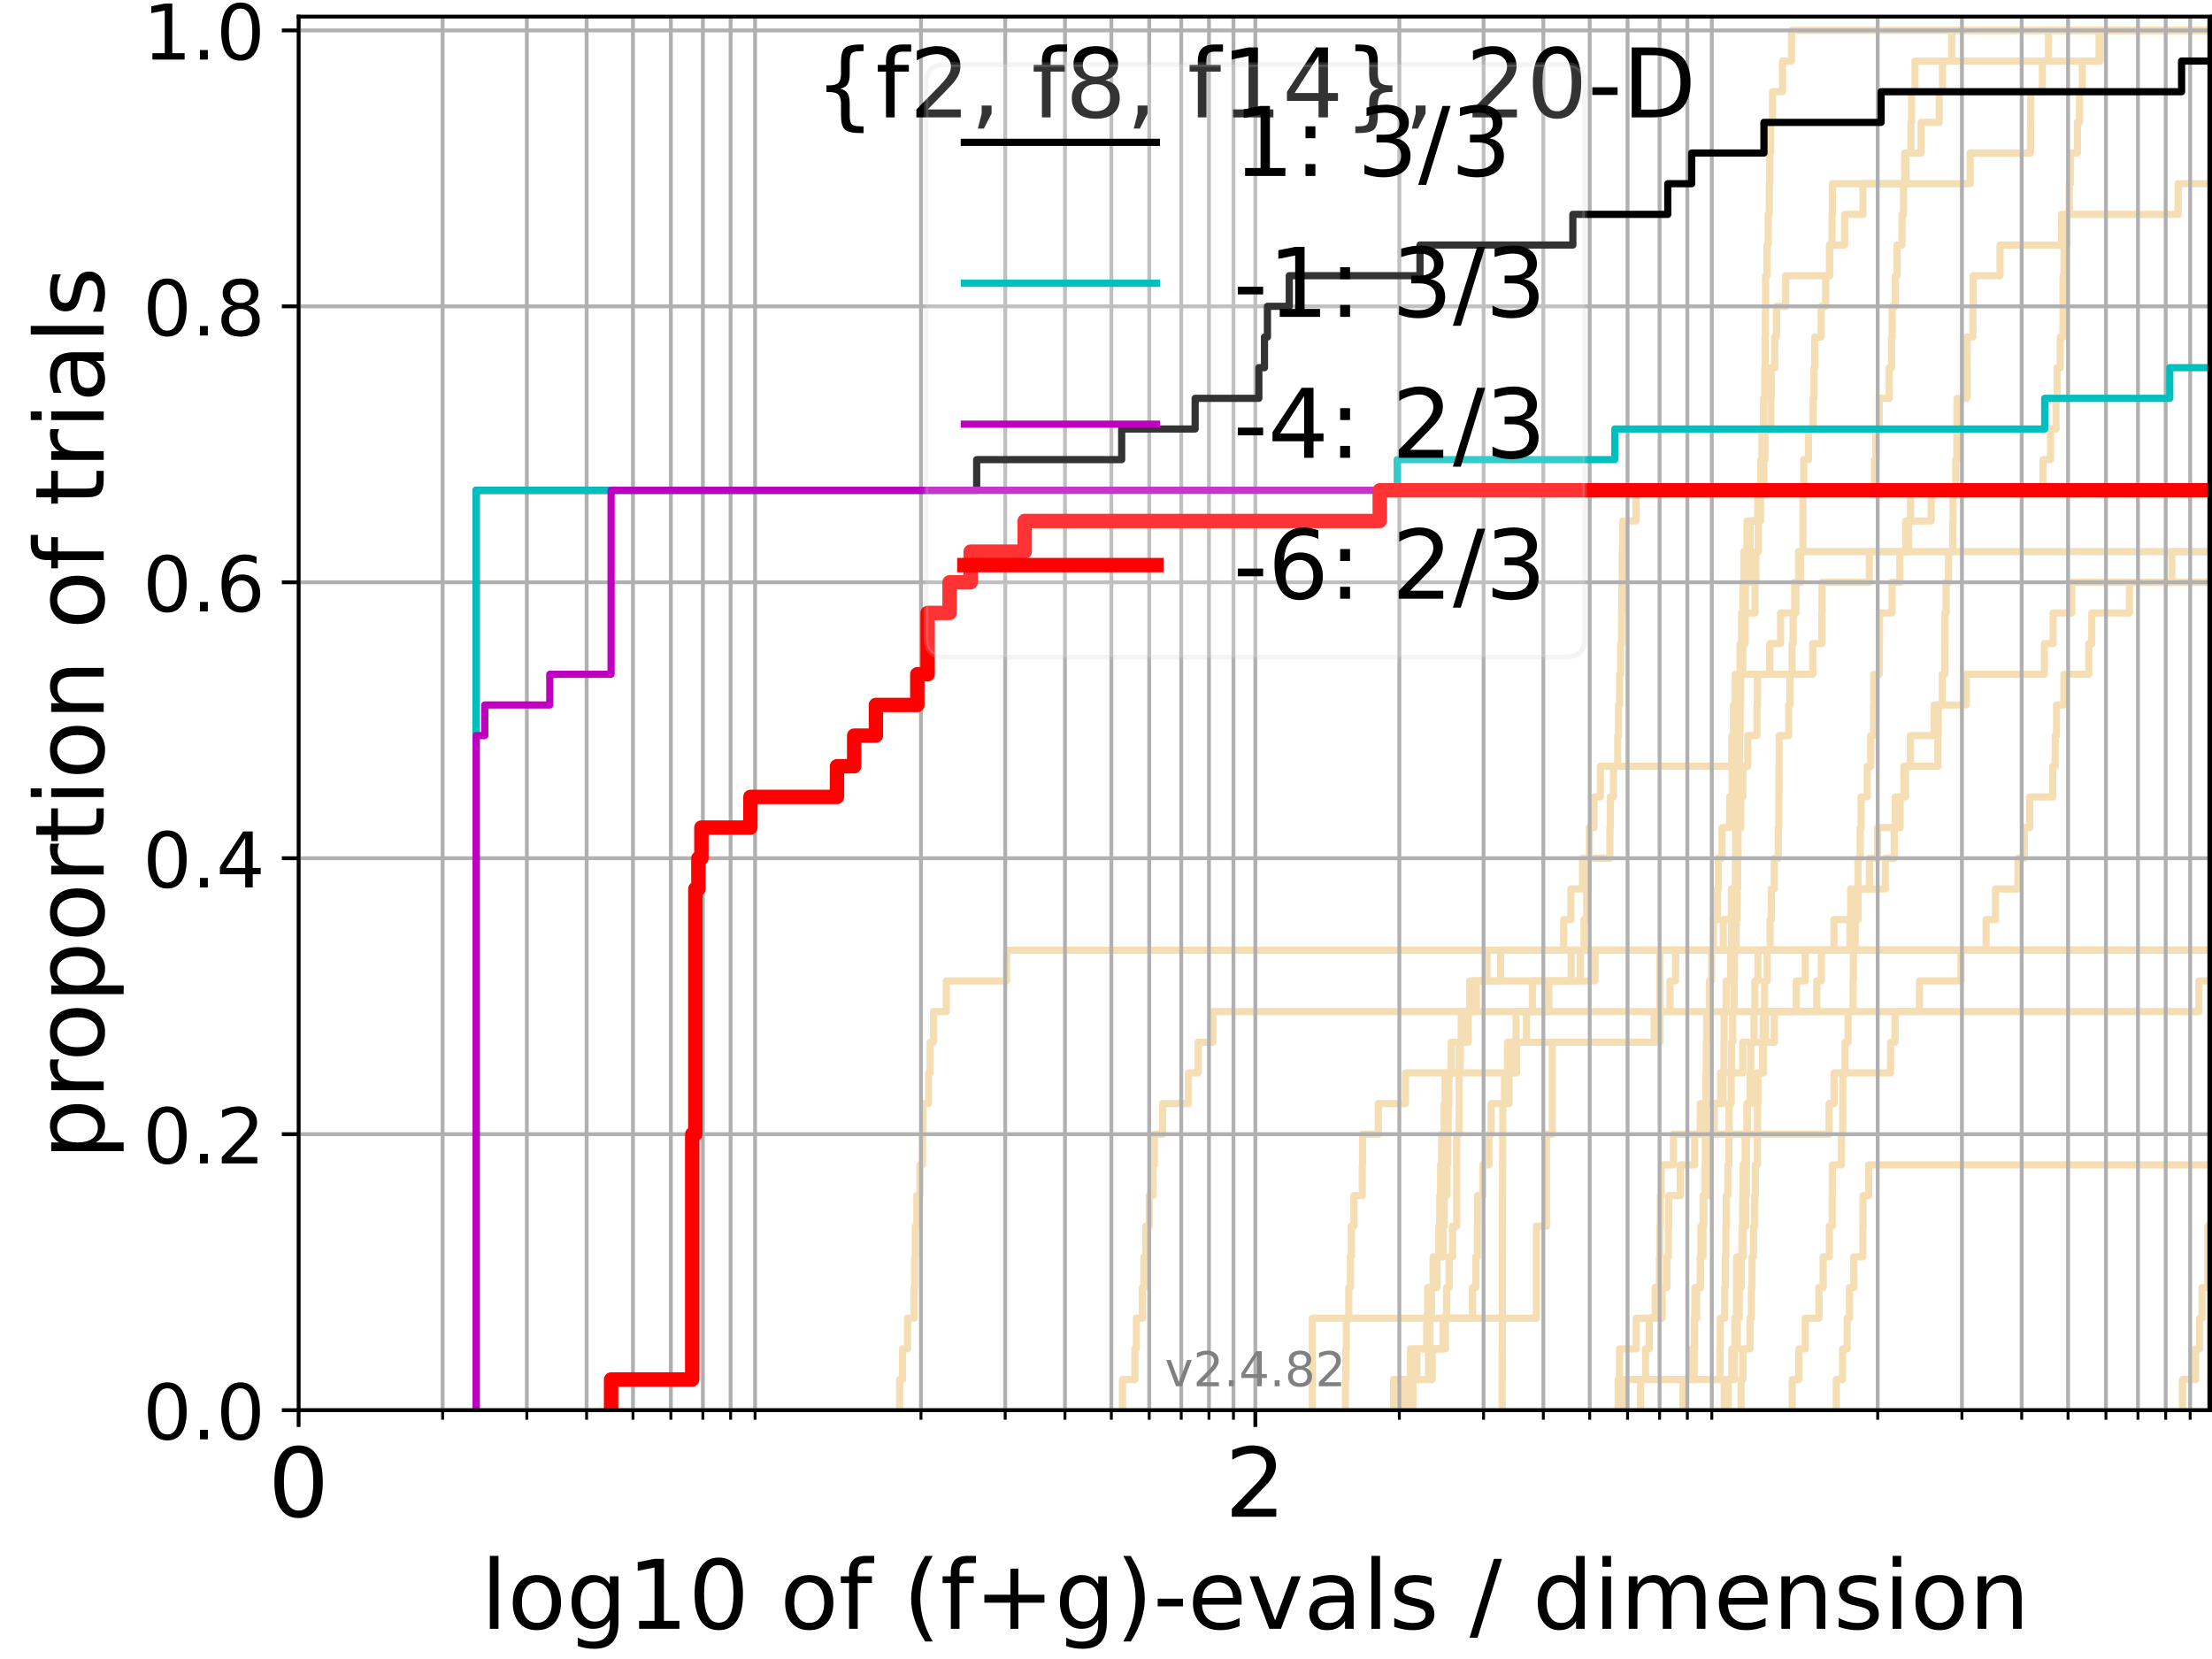 <?xml version="1.0" encoding="utf-8" standalone="no"?>
<!DOCTYPE svg PUBLIC "-//W3C//DTD SVG 1.1//EN"
  "http://www.w3.org/Graphics/SVG/1.1/DTD/svg11.dtd">
<!-- Created with matplotlib (https://matplotlib.org/) -->
<svg height="345.6pt" version="1.1" viewBox="0 0 460.8 345.6" width="460.8pt" xmlns="http://www.w3.org/2000/svg" xmlns:xlink="http://www.w3.org/1999/xlink">
 <defs>
  <style type="text/css">*{stroke-linecap:butt;stroke-linejoin:round;}</style>
 </defs>
 <g id="figure_1">
  <g id="patch_1">
   <path d="M 0 345.6 
L 460.8 345.6 
L 460.8 0 
L 0 0 
z
" style="fill:#ffffff;"/>
  </g>
  <g id="axes_1">
   <g id="patch_2">
    <path d="M 62.208 293.76 
L 460.8 293.76 
L 460.8 3.456 
L 62.208 3.456 
z
" style="fill:#ffffff;"/>
   </g>
   <g id="line2d_1">
    <path clip-path="url(#p9ec8d2333b)" d="M 294.335 293.76 
L 294.335 287.373 
L 295.178 287.373 
L 295.178 280.985 
L 297.216 280.985 
L 297.216 274.598 
L 297.415 274.598 
L 297.415 268.211 
L 299.353 268.211 
L 299.353 261.823 
L 299.731 261.823 
L 299.731 255.436 
L 299.918 255.436 
L 299.918 249.049 
L 300.105 249.049 
L 300.105 242.661 
L 300.291 242.661 
L 300.291 236.274 
L 300.843 236.274 
L 300.843 229.887 
L 301.026 229.887 
L 301.026 223.499 
L 304.19 223.499 
L 304.19 217.112 
L 305.853 217.112 
L 305.853 210.725 
L 306.178 210.725 
L 306.178 204.337 
L 329.225 204.337 
L 329.225 197.95 
L 329.978 197.95 
L 329.978 191.563 
L 330.535 191.563 
L 330.535 185.175 
L 330.811 185.175 
L 330.811 178.788 
L 331.085 178.788 
L 331.085 172.401 
L 332.075 172.401 
L 332.075 166.013 
L 333.39 166.013 
L 333.39 159.626 
L 360.748 159.626 
L 360.748 153.239 
L 361.113 153.239 
L 361.113 146.851 
L 361.476 146.851 
L 361.476 140.464 
L 377.636 140.464 
L 377.636 134.077 
L 379.52 134.077 
L 379.52 127.69 
L 379.573 127.69 
L 379.573 121.302 
L 389.417 121.302 
L 389.417 114.915 
L 389.417 114.915 
L 389.417 114.915 
L 460.8 114.915 
" style="fill:none;stroke:#f5deb3;stroke-linecap:square;stroke-width:1.5;"/>
   </g>
   <g id="line2d_2"/>
   <g id="line2d_3">
    <path clip-path="url(#p9ec8d2333b)" d="M 290.312 293.76 
L 290.312 287.373 
L 297.585 287.373 
L 297.585 280.985 
L 301.113 280.985 
L 301.113 274.598 
L 306.752 274.598 
L 306.752 268.211 
L 307.431 268.211 
L 307.431 261.823 
L 307.782 261.823 
L 307.782 255.436 
L 307.812 255.436 
L 307.812 249.049 
L 308.911 249.049 
L 308.911 242.661 
L 310.173 242.661 
L 310.173 236.274 
L 310.635 236.274 
L 310.635 229.887 
L 314.37 229.887 
L 314.37 223.499 
L 315.936 223.499 
L 315.936 217.112 
L 344.597 217.112 
L 344.597 210.725 
L 347.898 210.725 
L 347.898 204.337 
L 349.067 204.337 
L 349.067 197.95 
L 349.067 197.95 
L 349.067 197.95 
L 460.8 197.95 
" style="fill:none;stroke:#f5deb3;stroke-linecap:square;stroke-width:1.5;"/>
   </g>
   <g id="line2d_4">
    <path clip-path="url(#p9ec8d2333b)" d="M 350.615 293.76 
L 350.615 287.373 
L 352.927 287.373 
L 352.927 280.985 
L 352.93 280.985 
L 352.93 274.598 
L 353.445 274.598 
L 353.445 268.211 
L 354.224 268.211 
L 354.224 261.823 
L 354.328 261.823 
L 354.328 255.436 
L 354.774 255.436 
L 354.774 249.049 
L 355.206 249.049 
L 355.206 242.661 
L 355.246 242.661 
L 355.246 236.274 
L 355.357 236.274 
L 355.357 229.887 
L 355.387 229.887 
L 355.387 223.499 
L 355.451 223.499 
L 355.451 217.112 
L 355.53 217.112 
L 355.53 210.725 
L 356.117 210.725 
L 356.117 204.337 
L 356.558 204.337 
L 356.558 197.95 
L 356.936 197.95 
L 356.936 191.563 
L 357.761 191.563 
L 357.761 185.175 
L 357.964 185.175 
L 357.964 178.788 
L 358.717 178.788 
L 358.717 172.401 
L 360.309 172.401 
L 360.309 166.013 
L 360.855 166.013 
L 360.855 159.626 
L 361.232 159.626 
L 361.232 153.239 
L 361.465 153.239 
L 361.465 146.851 
L 361.997 146.851 
L 361.997 140.464 
L 362.495 140.464 
L 362.495 134.077 
L 363.155 134.077 
L 363.155 127.69 
L 363.603 127.69 
L 363.603 121.302 
L 364.552 121.302 
L 364.552 114.915 
L 364.592 114.915 
L 364.592 108.528 
L 366.16 108.528 
L 366.16 102.14 
L 367.44 102.14 
L 367.44 95.753 
L 367.67 95.753 
L 367.67 89.366 
L 368.9 89.366 
L 368.9 82.978 
L 368.97 82.978 
L 368.97 76.591 
L 369.712 76.591 
L 369.712 70.204 
L 370.074 70.204 
L 370.074 63.816 
L 371.986 63.816 
L 371.986 57.429 
L 381.133 57.429 
L 381.133 51.042 
L 384.271 51.042 
L 384.271 44.654 
L 388.092 44.654 
L 388.092 38.267 
L 397.045 38.267 
L 397.045 31.88 
L 400.22 31.88 
L 400.22 25.492 
L 403.976 25.492 
L 403.976 19.105 
L 404.66 19.105 
L 404.66 12.718 
L 406.581 12.718 
L 406.581 6.33 
L 406.581 6.33 
L 406.581 6.33 
L 460.8 6.33 
" style="fill:none;stroke:#f5deb3;stroke-linecap:square;stroke-width:1.5;"/>
   </g>
   <g id="line2d_5"/>
   <g id="line2d_6"/>
   <g id="line2d_7">
    <path clip-path="url(#p9ec8d2333b)" d="M 362.691 293.76 
L 362.691 287.373 
L 363.08 287.373 
L 363.08 280.985 
L 364.554 280.985 
L 364.554 274.598 
L 364.847 274.598 
L 364.847 268.211 
L 364.986 268.211 
L 364.986 261.823 
L 365.286 261.823 
L 365.286 255.436 
L 365.525 255.436 
L 365.525 249.049 
L 365.671 249.049 
L 365.671 242.661 
L 366.087 242.661 
L 366.087 236.274 
L 366.123 236.274 
L 366.123 229.887 
L 366.216 229.887 
L 366.216 223.499 
L 367.206 223.499 
L 367.206 217.112 
L 367.331 217.112 
L 367.331 210.725 
L 367.58 210.725 
L 367.58 204.337 
L 368.133 204.337 
L 368.133 197.95 
L 368.735 197.95 
L 368.735 191.563 
L 368.997 191.563 
L 368.997 185.175 
L 369.619 185.175 
L 369.619 178.788 
L 370.453 178.788 
L 370.453 172.401 
L 370.561 172.401 
L 370.561 166.013 
L 370.591 166.013 
L 370.591 159.626 
L 370.622 159.626 
L 370.622 153.239 
L 372.623 153.239 
L 372.623 146.851 
L 372.892 146.851 
L 372.892 140.464 
L 373.336 140.464 
L 373.336 134.077 
L 373.553 134.077 
L 373.553 127.69 
L 374.113 127.69 
L 374.113 121.302 
L 374.679 121.302 
L 374.679 114.915 
L 375.582 114.915 
L 375.582 108.528 
L 375.583 108.528 
L 375.583 102.14 
L 375.747 102.14 
L 375.747 95.753 
L 376.746 95.753 
L 376.746 89.366 
L 377.657 89.366 
L 377.657 82.978 
L 377.883 82.978 
L 377.883 76.591 
L 378.053 76.591 
L 378.053 70.204 
L 379.385 70.204 
L 379.385 63.816 
L 380.328 63.816 
L 380.328 57.429 
L 381.155 57.429 
L 381.155 51.042 
L 381.663 51.042 
L 381.663 44.654 
L 381.725 44.654 
L 381.725 38.267 
L 410.407 38.267 
L 410.407 31.88 
L 422.999 31.88 
L 422.999 25.492 
L 423.037 25.492 
L 423.037 19.105 
L 425.447 19.105 
L 425.447 12.718 
L 426.734 12.718 
L 426.734 6.33 
L 426.734 6.33 
L 426.734 6.33 
L 460.8 6.33 
" style="fill:none;stroke:#f5deb3;stroke-linecap:square;stroke-width:1.5;"/>
   </g>
   <g id="line2d_8">
    <path clip-path="url(#p9ec8d2333b)" style="fill:none;stroke:#f5deb3;stroke-linecap:square;stroke-width:1.5;"/>
   </g>
   <g id="line2d_9">
    <path clip-path="url(#p9ec8d2333b)" d="M 341.762 293.76 
L 341.762 287.373 
L 358.312 287.373 
L 358.312 280.985 
L 358.365 280.985 
L 358.365 274.598 
L 359.277 274.598 
L 359.277 268.211 
L 359.403 268.211 
L 359.403 261.823 
L 359.522 261.823 
L 359.522 255.436 
L 359.623 255.436 
L 359.623 249.049 
L 359.943 249.049 
L 359.943 242.661 
L 360.165 242.661 
L 360.165 236.274 
L 360.198 236.274 
L 360.198 229.887 
L 360.632 229.887 
L 360.632 223.499 
L 360.711 223.499 
L 360.711 217.112 
L 360.95 217.112 
L 360.95 210.725 
L 361.228 210.725 
L 361.228 204.337 
L 361.31 204.337 
L 361.31 197.95 
L 361.66 197.95 
L 361.66 191.563 
L 361.882 191.563 
L 361.882 185.175 
L 361.984 185.175 
L 361.984 178.788 
L 362.022 178.788 
L 362.022 172.401 
L 362.043 172.401 
L 362.043 166.013 
L 362.168 166.013 
L 362.168 159.626 
L 362.318 159.626 
L 362.318 153.239 
L 362.438 153.239 
L 362.438 146.851 
L 362.604 146.851 
L 362.604 140.464 
L 363.062 140.464 
L 363.062 134.077 
L 363.562 134.077 
L 363.562 127.69 
L 365.617 127.69 
L 365.617 121.302 
L 365.771 121.302 
L 365.771 114.915 
L 366.308 114.915 
L 366.308 108.528 
L 366.483 108.528 
L 366.483 102.14 
L 366.818 102.14 
L 366.818 95.753 
L 367.047 95.753 
L 367.047 89.366 
L 367.371 89.366 
L 367.371 82.978 
L 367.621 82.978 
L 367.621 76.591 
L 367.701 76.591 
L 367.701 70.204 
L 367.77 70.204 
L 367.77 63.816 
L 367.805 63.816 
L 367.805 57.429 
L 368.096 57.429 
L 368.096 51.042 
L 368.348 51.042 
L 368.348 44.654 
L 368.569 44.654 
L 368.569 38.267 
L 368.662 38.267 
L 368.662 31.88 
L 368.807 31.88 
L 368.807 25.492 
L 369.255 25.492 
L 369.255 19.105 
L 371.336 19.105 
L 371.336 12.718 
L 373.201 12.718 
L 373.201 6.33 
L 373.201 6.33 
L 373.201 6.33 
L 460.8 6.33 
" style="fill:none;stroke:#f5deb3;stroke-linecap:square;stroke-width:1.5;"/>
   </g>
   <g id="line2d_10">
    <path clip-path="url(#p9ec8d2333b)" style="fill:none;stroke:#f5deb3;stroke-linecap:square;stroke-width:1.5;"/>
   </g>
   <g id="line2d_11">
    <path clip-path="url(#p9ec8d2333b)" style="fill:none;stroke:#f5deb3;stroke-linecap:square;stroke-width:1.5;"/>
   </g>
   <g id="line2d_12">
    <path clip-path="url(#p9ec8d2333b)" d="M 292.976 293.76 
L 292.976 287.373 
L 298.34 287.373 
L 298.34 280.985 
L 300.607 280.985 
L 300.607 274.598 
L 301.338 274.598 
L 301.338 268.211 
L 301.877 268.211 
L 301.877 261.823 
L 302.587 261.823 
L 302.587 255.436 
L 303.457 255.436 
L 303.457 249.049 
L 303.457 249.049 
L 303.457 242.661 
L 303.457 242.661 
L 303.457 236.274 
L 303.972 236.274 
L 303.972 229.887 
L 303.972 229.887 
L 303.972 223.499 
L 303.972 223.499 
L 303.972 217.112 
L 304.648 217.112 
L 304.648 210.725 
L 307.566 210.725 
L 307.566 204.337 
L 312.593 204.337 
L 312.593 197.95 
L 325.734 197.95 
L 325.734 191.563 
L 327.252 191.563 
L 327.252 185.175 
L 329.67 185.175 
L 329.67 178.788 
L 335.366 178.788 
L 335.366 172.401 
L 335.468 172.401 
L 335.468 166.013 
L 336.125 166.013 
L 336.125 159.626 
L 336.993 159.626 
L 336.993 153.239 
L 337.166 153.239 
L 337.166 146.851 
L 337.403 146.851 
L 337.403 140.464 
L 337.623 140.464 
L 337.623 134.077 
L 337.795 134.077 
L 337.795 127.69 
L 337.872 127.69 
L 337.872 121.302 
L 337.95 121.302 
L 337.95 114.915 
L 338.028 114.915 
L 338.028 108.528 
L 340.806 108.528 
L 340.806 102.14 
L 340.806 102.14 
L 340.806 102.14 
L 460.8 102.14 
" style="fill:none;stroke:#f5deb3;stroke-linecap:square;stroke-width:1.5;"/>
   </g>
   <g id="line2d_13"/>
   <g id="line2d_14">
    <path clip-path="url(#p9ec8d2333b)" d="M 233.829 293.76 
L 233.829 287.373 
L 236.417 287.373 
L 236.417 280.985 
L 236.725 280.985 
L 236.725 274.598 
L 237.973 274.598 
L 237.973 268.211 
L 238.307 268.211 
L 238.307 261.823 
L 238.712 261.823 
L 238.712 255.436 
L 239.402 255.436 
L 239.402 249.049 
L 240.153 249.049 
L 240.153 242.661 
L 240.471 242.661 
L 240.471 236.274 
L 242.195 236.274 
L 242.195 229.887 
L 247.563 229.887 
L 247.563 223.499 
L 249.604 223.499 
L 249.604 217.112 
L 252.657 217.112 
L 252.657 210.725 
L 458.065 210.725 
L 458.065 204.337 
L 458.065 204.337 
L 458.065 204.337 
L 460.8 204.337 
" style="fill:none;stroke:#f5deb3;stroke-linecap:square;stroke-width:1.5;"/>
   </g>
   <g id="line2d_15"/>
   <g id="line2d_16">
    <path clip-path="url(#p9ec8d2333b)" d="M 360.021 293.76 
L 360.021 287.373 
L 360.765 287.373 
L 360.765 280.985 
L 361.912 280.985 
L 361.912 274.598 
L 362.318 274.598 
L 362.318 268.211 
L 362.714 268.211 
L 362.714 261.823 
L 362.894 261.823 
L 362.894 255.436 
L 363.037 255.436 
L 363.037 249.049 
L 363.12 249.049 
L 363.12 242.661 
L 363.527 242.661 
L 363.527 236.274 
L 364.01 236.274 
L 364.01 229.887 
L 364.584 229.887 
L 364.584 223.499 
L 364.697 223.499 
L 364.697 217.112 
L 365.388 217.112 
L 365.388 210.725 
L 365.568 210.725 
L 365.568 204.337 
L 366.197 204.337 
L 366.197 197.95 
L 461.8 197.95 
" style="fill:none;stroke:#f5deb3;stroke-linecap:square;stroke-width:1.5;"/>
   </g>
   <g id="line2d_17">
    <path clip-path="url(#p9ec8d2333b)" style="fill:none;stroke:#f5deb3;stroke-linecap:square;stroke-width:1.5;"/>
   </g>
   <g id="line2d_18">
    <path clip-path="url(#p9ec8d2333b)" d="M 280.267 293.76 
L 280.267 287.373 
L 280.365 287.373 
L 280.365 280.985 
L 280.463 280.985 
L 280.463 274.598 
L 280.976 274.598 
L 280.976 268.211 
L 281.32 268.211 
L 281.32 261.823 
L 281.498 261.823 
L 281.498 255.436 
L 282.04 255.436 
L 282.04 249.049 
L 283.781 249.049 
L 283.781 242.661 
L 283.846 242.661 
L 283.846 236.274 
L 287.14 236.274 
L 287.14 229.887 
L 292.787 229.887 
L 292.787 223.499 
L 314.739 223.499 
L 314.739 217.112 
L 315.813 217.112 
L 315.813 210.725 
L 319.217 210.725 
L 319.217 204.337 
L 332.274 204.337 
L 332.274 197.95 
L 413.735 197.95 
L 413.735 191.563 
L 415.708 191.563 
L 415.708 185.175 
L 420.399 185.175 
L 420.399 178.788 
L 421.684 178.788 
L 421.684 172.401 
L 422.815 172.401 
L 422.815 166.013 
L 427.618 166.013 
L 427.618 159.626 
L 428.125 159.626 
L 428.125 153.239 
L 428.406 153.239 
L 428.406 146.851 
L 429.946 146.851 
L 429.946 140.464 
L 435.127 140.464 
L 435.127 134.077 
L 435.765 134.077 
L 435.765 127.69 
L 443.615 127.69 
L 443.615 121.302 
L 461.8 121.302 
" style="fill:none;stroke:#f5deb3;stroke-linecap:square;stroke-width:1.5;"/>
   </g>
   <g id="line2d_19">
    <path clip-path="url(#p9ec8d2333b)" d="M 454.642 293.76 
L 454.642 287.373 
L 457.368 287.373 
L 457.368 280.985 
L 458.236 280.985 
L 458.236 274.598 
L 458.731 274.598 
L 458.731 268.211 
L 459.957 268.211 
L 459.957 261.823 
L 459.964 261.823 
L 459.964 255.436 
L 460.863 255.436 
L 460.863 249.049 
L 460.996 249.049 
L 460.996 242.661 
L 461.605 242.661 
L 461.605 236.274 
L 461.8 236.274 
" style="fill:none;stroke:#f5deb3;stroke-linecap:square;stroke-width:1.5;"/>
   </g>
   <g id="line2d_20">
    <path clip-path="url(#p9ec8d2333b)" d="M 337.098 293.76 
L 337.098 287.373 
L 337.392 287.373 
L 337.392 280.985 
L 340.851 280.985 
L 340.851 274.598 
L 344.812 274.598 
L 344.812 268.211 
L 345.691 268.211 
L 345.691 261.823 
L 345.771 261.823 
L 345.771 255.436 
L 345.882 255.436 
L 345.882 249.049 
L 346.076 249.049 
L 346.076 242.661 
L 348.624 242.661 
L 348.624 236.274 
L 354.183 236.274 
L 354.183 229.887 
L 358.425 229.887 
L 358.425 223.499 
L 363.049 223.499 
L 363.049 217.112 
L 369.619 217.112 
L 369.619 210.725 
L 374.21 210.725 
L 374.21 204.337 
L 376.07 204.337 
L 376.07 197.95 
L 385.361 197.95 
L 385.361 191.563 
L 385.518 191.563 
L 385.518 185.175 
L 389.442 185.175 
L 389.442 178.788 
L 391.144 178.788 
L 391.144 172.401 
L 394.818 172.401 
L 394.818 166.013 
L 396.947 166.013 
L 396.947 159.626 
L 397.972 159.626 
L 397.972 153.239 
L 402.936 153.239 
L 402.936 146.851 
L 409.607 146.851 
L 409.607 140.464 
L 425.894 140.464 
L 425.894 134.077 
L 427.702 134.077 
L 427.702 127.69 
L 431.602 127.69 
L 431.602 121.302 
L 452.434 121.302 
L 452.434 114.915 
L 461.8 114.915 
" style="fill:none;stroke:#f5deb3;stroke-linecap:square;stroke-width:1.5;"/>
   </g>
   <g id="line2d_21">
    <path clip-path="url(#p9ec8d2333b)" d="M 312.93 293.76 
L 312.93 287.373 
L 312.937 287.373 
L 312.937 280.985 
L 312.97 280.985 
L 312.97 274.598 
L 312.97 274.598 
L 312.97 268.211 
L 312.976 268.211 
L 312.976 261.823 
L 312.99 261.823 
L 312.99 255.436 
L 312.996 255.436 
L 312.996 249.049 
L 313.009 249.049 
L 313.009 242.661 
L 313.029 242.661 
L 313.029 236.274 
L 313.062 236.274 
L 313.062 229.887 
L 313.409 229.887 
L 313.409 223.499 
L 314.044 223.499 
L 314.044 217.112 
L 317.991 217.112 
L 317.991 210.725 
L 322.643 210.725 
L 322.643 204.337 
L 327.285 204.337 
L 327.285 197.95 
L 327.285 197.95 
L 327.285 197.95 
L 460.8 197.95 
" style="fill:none;stroke:#f5deb3;stroke-linecap:square;stroke-width:1.5;"/>
   </g>
   <g id="line2d_22">
    <path clip-path="url(#p9ec8d2333b)" d="M 291.917 293.76 
L 291.917 287.373 
L 293.835 287.373 
L 293.835 280.985 
L 297.884 280.985 
L 297.884 274.598 
L 298.201 274.598 
L 298.201 268.211 
L 298.533 268.211 
L 298.533 261.823 
L 300.599 261.823 
L 300.599 255.436 
L 300.878 255.436 
L 300.878 249.049 
L 301.441 249.049 
L 301.441 242.661 
L 301.578 242.661 
L 301.578 236.274 
L 301.664 236.274 
L 301.664 229.887 
L 301.826 229.887 
L 301.826 223.499 
L 302.318 223.499 
L 302.318 217.112 
L 304.399 217.112 
L 304.399 210.725 
L 306.76 210.725 
L 306.76 204.337 
L 309.771 204.337 
L 309.771 197.95 
L 359 197.95 
L 359 191.563 
L 360.68 191.563 
L 360.68 185.175 
L 361.641 185.175 
L 361.641 178.788 
L 362.064 178.788 
L 362.064 172.401 
L 362.639 172.401 
L 362.639 166.013 
L 363.057 166.013 
L 363.057 159.626 
L 364.083 159.626 
L 364.083 153.239 
L 366.005 153.239 
L 366.005 146.851 
L 366.108 146.851 
L 366.108 140.464 
L 368.673 140.464 
L 368.673 134.077 
L 370.918 134.077 
L 370.918 127.69 
L 373.858 127.69 
L 373.858 121.302 
L 375.065 121.302 
L 375.065 114.915 
L 397.582 114.915 
L 397.582 108.528 
L 402.308 108.528 
L 402.308 102.14 
L 402.308 102.14 
L 402.308 102.14 
L 460.8 102.14 
" style="fill:none;stroke:#f5deb3;stroke-linecap:square;stroke-width:1.5;"/>
   </g>
   <g id="line2d_23">
    <path clip-path="url(#p9ec8d2333b)" d="M 382.54 293.76 
L 382.54 287.373 
L 383.834 287.373 
L 383.834 280.985 
L 384.795 280.985 
L 384.795 274.598 
L 385.278 274.598 
L 385.278 268.211 
L 386.18 268.211 
L 386.18 261.823 
L 388.061 261.823 
L 388.061 255.436 
L 388.113 255.436 
L 388.113 249.049 
L 389.293 249.049 
L 389.293 242.661 
L 461.8 242.661 
" style="fill:none;stroke:#f5deb3;stroke-linecap:square;stroke-width:1.5;"/>
   </g>
   <g id="line2d_24">
    <path clip-path="url(#p9ec8d2333b)" d="M 373.359 293.76 
L 373.359 287.373 
L 374.735 287.373 
L 374.735 280.985 
L 376.07 280.985 
L 376.07 274.598 
L 378.923 274.598 
L 378.923 268.211 
L 379.797 268.211 
L 379.797 261.823 
L 381.084 261.823 
L 381.084 255.436 
L 381.69 255.436 
L 381.69 249.049 
L 381.707 249.049 
L 381.707 242.661 
L 383.601 242.661 
L 383.601 236.274 
L 383.871 236.274 
L 383.871 229.887 
L 383.889 229.887 
L 383.889 223.499 
L 384.344 223.499 
L 384.344 217.112 
L 384.992 217.112 
L 384.992 210.725 
L 386.035 210.725 
L 386.035 204.337 
L 386.101 204.337 
L 386.101 197.95 
L 386.469 197.95 
L 386.469 191.563 
L 386.631 191.563 
L 386.631 185.175 
L 387.049 185.175 
L 387.049 178.788 
L 387.51 178.788 
L 387.51 172.401 
L 387.706 172.401 
L 387.706 166.013 
L 388.983 166.013 
L 388.983 159.626 
L 389.701 159.626 
L 389.701 153.239 
L 390.304 153.239 
L 390.304 146.851 
L 390.344 146.851 
L 390.344 140.464 
L 391.501 140.464 
L 391.501 134.077 
L 391.549 134.077 
L 391.549 127.69 
L 394.15 127.69 
L 394.15 121.302 
L 395.775 121.302 
L 395.775 114.915 
L 396.996 114.915 
L 396.996 108.528 
L 397.986 108.528 
L 397.986 102.14 
L 425.604 102.14 
L 425.604 95.753 
L 427.16 95.753 
L 427.16 89.366 
L 428.31 89.366 
L 428.31 82.978 
L 428.526 82.978 
L 428.526 76.591 
L 429.193 76.591 
L 429.193 70.204 
L 429.749 70.204 
L 429.749 63.816 
L 429.756 63.816 
L 429.756 57.429 
L 429.965 57.429 
L 429.965 51.042 
L 430.59 51.042 
L 430.59 44.654 
L 431.066 44.654 
L 431.066 38.267 
L 431.303 38.267 
L 431.303 31.88 
L 432.777 31.88 
L 432.777 25.492 
L 433.203 25.492 
L 433.203 19.105 
L 433.775 19.105 
L 433.775 12.718 
L 437.264 12.718 
L 437.264 6.33 
L 437.264 6.33 
L 437.264 6.33 
L 460.8 6.33 
" style="fill:none;stroke:#f5deb3;stroke-linecap:square;stroke-width:1.5;"/>
   </g>
   <g id="line2d_25">
    <path clip-path="url(#p9ec8d2333b)" style="fill:none;stroke:#f5deb3;stroke-linecap:square;stroke-width:1.5;"/>
   </g>
   <g id="line2d_26">
    <path clip-path="url(#p9ec8d2333b)" d="M 359.179 293.76 
L 359.179 287.373 
L 361.314 287.373 
L 361.314 280.985 
L 361.411 280.985 
L 361.411 274.598 
L 361.743 274.598 
L 361.743 268.211 
L 361.782 268.211 
L 361.782 261.823 
L 363.157 261.823 
L 363.157 255.436 
L 363.638 255.436 
L 363.638 249.049 
L 363.795 249.049 
L 363.795 242.661 
L 363.809 242.661 
L 363.809 236.274 
L 363.906 236.274 
L 363.906 229.887 
L 365.922 229.887 
L 365.922 223.499 
L 367.375 223.499 
L 367.375 217.112 
L 367.8 217.112 
L 367.8 210.725 
L 378.461 210.725 
L 378.461 204.337 
L 379.422 204.337 
L 379.422 197.95 
L 382.051 197.95 
L 382.051 191.563 
L 387.076 191.563 
L 387.076 185.175 
L 392.744 185.175 
L 392.744 178.788 
L 394.603 178.788 
L 394.603 172.401 
L 395.815 172.401 
L 395.815 166.013 
L 396.646 166.013 
L 396.646 159.626 
L 403.689 159.626 
L 403.689 153.239 
L 403.774 153.239 
L 403.774 146.851 
L 404.611 146.851 
L 404.611 140.464 
L 405.155 140.464 
L 405.155 134.077 
L 405.173 134.077 
L 405.173 127.69 
L 405.416 127.69 
L 405.416 121.302 
L 405.906 121.302 
L 405.906 114.915 
L 406.79 114.915 
L 406.79 108.528 
L 406.859 108.528 
L 406.859 102.14 
L 407.41 102.14 
L 407.41 95.753 
L 407.638 95.753 
L 407.638 89.366 
L 407.663 89.366 
L 407.663 82.978 
L 409.729 82.978 
L 409.729 76.591 
L 409.736 76.591 
L 409.736 70.204 
L 410.996 70.204 
L 410.996 63.816 
L 411.056 63.816 
L 411.056 57.429 
L 416.647 57.429 
L 416.647 51.042 
L 429.478 51.042 
L 429.478 44.654 
L 453.762 44.654 
L 453.762 38.267 
L 460.673 38.267 
L 460.673 31.88 
L 461.748 31.88 
L 461.748 25.492 
L 461.8 25.492 
" style="fill:none;stroke:#f5deb3;stroke-linecap:square;stroke-width:1.5;"/>
   </g>
   <g id="line2d_27">
    <path clip-path="url(#p9ec8d2333b)" d="M 338.161 293.76 
L 338.161 287.373 
L 342.799 287.373 
L 342.799 280.985 
L 343.583 280.985 
L 343.583 274.598 
L 346.244 274.598 
L 346.244 268.211 
L 347.267 268.211 
L 347.267 261.823 
L 347.559 261.823 
L 347.559 255.436 
L 347.644 255.436 
L 347.644 249.049 
L 350.037 249.049 
L 350.037 242.661 
L 353.039 242.661 
L 353.039 236.274 
L 381.042 236.274 
L 381.042 229.887 
L 382.067 229.887 
L 382.067 223.499 
L 393.851 223.499 
L 393.851 217.112 
L 394.786 217.112 
L 394.786 210.725 
L 399.853 210.725 
L 399.853 204.337 
L 408.497 204.337 
L 408.497 197.95 
L 461.8 197.95 
" style="fill:none;stroke:#f5deb3;stroke-linecap:square;stroke-width:1.5;"/>
   </g>
   <g id="line2d_28">
    <path clip-path="url(#p9ec8d2333b)" d="M 351.058 293.76 
L 351.058 287.373 
L 352.44 287.373 
L 352.44 280.985 
L 353.034 280.985 
L 353.034 274.598 
L 353.073 274.598 
L 353.073 268.211 
L 354.226 268.211 
L 354.226 261.823 
L 354.759 261.823 
L 354.759 255.436 
L 354.937 255.436 
L 354.937 249.049 
L 355.817 249.049 
L 355.817 242.661 
L 356.159 242.661 
L 356.159 236.274 
L 357.101 236.274 
L 357.101 229.887 
L 358.936 229.887 
L 358.936 223.499 
L 359.118 223.499 
L 359.118 217.112 
L 359.164 217.112 
L 359.164 210.725 
L 359.583 210.725 
L 359.583 204.337 
L 360.518 204.337 
L 360.518 197.95 
L 360.706 197.95 
L 360.706 191.563 
L 360.833 191.563 
L 360.833 185.175 
L 361.514 185.175 
L 361.514 178.788 
L 361.553 178.788 
L 361.553 172.401 
L 361.63 172.401 
L 361.63 166.013 
L 362.079 166.013 
L 362.079 159.626 
L 362.398 159.626 
L 362.398 153.239 
L 362.476 153.239 
L 362.476 146.851 
L 362.516 146.851 
L 362.516 140.464 
L 362.796 140.464 
L 362.796 134.077 
L 362.806 134.077 
L 362.806 127.69 
L 363.08 127.69 
L 363.08 121.302 
L 363.274 121.302 
L 363.274 114.915 
L 363.911 114.915 
L 363.911 108.528 
L 366.748 108.528 
L 366.748 102.14 
L 390.486 102.14 
L 390.486 95.753 
L 390.79 95.753 
L 390.79 89.366 
L 391.486 89.366 
L 391.486 82.978 
L 393.553 82.978 
L 393.553 76.591 
L 394.048 76.591 
L 394.048 70.204 
L 394.177 70.204 
L 394.177 63.816 
L 394.834 63.816 
L 394.834 57.429 
L 395.195 57.429 
L 395.195 51.042 
L 396.238 51.042 
L 396.238 44.654 
L 396.548 44.654 
L 396.548 38.267 
L 396.781 38.267 
L 396.781 31.88 
L 398.076 31.88 
L 398.076 25.492 
L 398.206 25.492 
L 398.206 19.105 
L 398.925 19.105 
L 398.925 12.718 
L 437.527 12.718 
L 437.527 6.33 
L 437.527 6.33 
L 437.527 6.33 
L 460.8 6.33 
" style="fill:none;stroke:#f5deb3;stroke-linecap:square;stroke-width:1.5;"/>
   </g>
   <g id="line2d_29">
    <path clip-path="url(#p9ec8d2333b)" d="M 273.394 293.76 
L 273.394 287.373 
L 273.394 287.373 
L 273.394 280.985 
L 273.394 280.985 
L 273.394 274.598 
L 320.07 274.598 
L 320.07 268.211 
L 320.07 268.211 
L 320.07 261.823 
L 320.07 261.823 
L 320.07 255.436 
L 322.15 255.436 
L 322.15 249.049 
L 322.15 249.049 
L 322.15 242.661 
L 322.15 242.661 
L 322.15 236.274 
L 323.364 236.274 
L 323.364 229.887 
L 323.364 229.887 
L 323.364 223.499 
L 323.364 223.499 
L 323.364 217.112 
L 345.771 217.112 
L 345.771 210.725 
L 345.771 210.725 
L 345.771 204.337 
L 345.771 204.337 
L 345.771 197.95 
L 345.771 197.95 
L 345.771 197.95 
L 460.8 197.95 
" style="fill:none;stroke:#f5deb3;stroke-linecap:square;stroke-width:1.5;"/>
   </g>
   <g id="line2d_30">
    <path clip-path="url(#p9ec8d2333b)" d="M 187.417 293.76 
L 187.417 287.373 
L 188.012 287.373 
L 188.012 280.985 
L 189.064 280.985 
L 189.064 274.598 
L 190.427 274.598 
L 190.427 268.211 
L 190.539 268.211 
L 190.539 261.823 
L 190.65 261.823 
L 190.65 255.436 
L 190.983 255.436 
L 190.983 249.049 
L 191.64 249.049 
L 191.64 242.661 
L 192.18 242.661 
L 192.18 236.274 
L 192.287 236.274 
L 192.287 229.887 
L 193.45 229.887 
L 193.45 223.499 
L 193.762 223.499 
L 193.762 217.112 
L 194.481 217.112 
L 194.481 210.725 
L 197.146 210.725 
L 197.146 204.337 
L 209.692 204.337 
L 209.692 197.95 
L 209.692 197.95 
L 209.692 197.95 
L 460.8 197.95 
" style="fill:none;stroke:#f5deb3;stroke-linecap:square;stroke-width:1.5;"/>
   </g>
   <g id="matplotlib.axis_1">
    <g id="xtick_1">
     <g id="line2d_31">
      <path clip-path="url(#p9ec8d2333b)" d="M 62.208 293.76 
L 62.208 3.456 
" style="fill:none;stroke:#b0b0b0;stroke-linecap:square;stroke-width:0.8;"/>
     </g>
     <g id="line2d_32">
      <defs>
       <path d="M 0 0 
L 0 3.5 
" id="m6ca1a68607" style="stroke:#000000;stroke-width:0.8;"/>
      </defs>
      <g>
       <use style="stroke:#000000;stroke-width:0.8;" x="62.208" xlink:href="#m6ca1a68607" y="293.76"/>
      </g>
     </g>
     <g id="text_1">
      <!-- 0 -->
      <g transform="translate(55.846 315.957)scale(0.2 -0.2)">
       <defs>
        <path d="M 31.781 66.406 
Q 24.172 66.406 20.328 58.906 
Q 16.5 51.422 16.5 36.375 
Q 16.5 21.391 20.328 13.891 
Q 24.172 6.391 31.781 6.391 
Q 39.453 6.391 43.281 13.891 
Q 47.125 21.391 47.125 36.375 
Q 47.125 51.422 43.281 58.906 
Q 39.453 66.406 31.781 66.406 
z
M 31.781 74.219 
Q 44.047 74.219 50.516 64.516 
Q 56.984 54.828 56.984 36.375 
Q 56.984 17.969 50.516 8.266 
Q 44.047 -1.422 31.781 -1.422 
Q 19.531 -1.422 13.062 8.266 
Q 6.594 17.969 6.594 36.375 
Q 6.594 54.828 13.062 64.516 
Q 19.531 74.219 31.781 74.219 
z
" id="DejaVuSans-48"/>
       </defs>
       <use xlink:href="#DejaVuSans-48"/>
      </g>
     </g>
    </g>
    <g id="xtick_2">
     <g id="line2d_33">
      <path clip-path="url(#p9ec8d2333b)" d="M 261.51 293.76 
L 261.51 3.456 
" style="fill:none;stroke:#b0b0b0;stroke-linecap:square;stroke-width:0.8;"/>
     </g>
     <g id="line2d_34">
      <g>
       <use style="stroke:#000000;stroke-width:0.8;" x="261.51" xlink:href="#m6ca1a68607" y="293.76"/>
      </g>
     </g>
     <g id="text_2">
      <!-- 2 -->
      <g transform="translate(255.147 315.957)scale(0.2 -0.2)">
       <defs>
        <path d="M 19.188 8.297 
L 53.609 8.297 
L 53.609 0 
L 7.328 0 
L 7.328 8.297 
Q 12.938 14.109 22.625 23.891 
Q 32.328 33.688 34.812 36.531 
Q 39.547 41.844 41.422 45.531 
Q 43.312 49.219 43.312 52.781 
Q 43.312 58.594 39.234 62.25 
Q 35.156 65.922 28.609 65.922 
Q 23.969 65.922 18.812 64.312 
Q 13.672 62.703 7.812 59.422 
L 7.812 69.391 
Q 13.766 71.781 18.938 73 
Q 24.125 74.219 28.422 74.219 
Q 39.75 74.219 46.484 68.547 
Q 53.219 62.891 53.219 53.422 
Q 53.219 48.922 51.531 44.891 
Q 49.859 40.875 45.406 35.406 
Q 44.188 33.984 37.641 27.219 
Q 31.109 20.453 19.188 8.297 
z
" id="DejaVuSans-50"/>
       </defs>
       <use xlink:href="#DejaVuSans-50"/>
      </g>
     </g>
    </g>
    <g id="xtick_3">
     <g id="line2d_35">
      <path clip-path="url(#p9ec8d2333b)" d="M 92.206 293.76 
L 92.206 3.456 
" style="fill:none;stroke:#b0b0b0;stroke-linecap:square;stroke-width:0.8;"/>
     </g>
     <g id="line2d_36">
      <defs>
       <path d="M 0 0 
L 0 2 
" id="m8fbe889a42" style="stroke:#000000;stroke-width:0.6;"/>
      </defs>
      <g>
       <use style="stroke:#000000;stroke-width:0.6;" x="92.206" xlink:href="#m8fbe889a42" y="293.76"/>
      </g>
     </g>
    </g>
    <g id="xtick_4">
     <g id="line2d_37">
      <path clip-path="url(#p9ec8d2333b)" d="M 109.754 293.76 
L 109.754 3.456 
" style="fill:none;stroke:#b0b0b0;stroke-linecap:square;stroke-width:0.8;"/>
     </g>
     <g id="line2d_38">
      <g>
       <use style="stroke:#000000;stroke-width:0.6;" x="109.754" xlink:href="#m8fbe889a42" y="293.76"/>
      </g>
     </g>
    </g>
    <g id="xtick_5">
     <g id="line2d_39">
      <path clip-path="url(#p9ec8d2333b)" d="M 122.204 293.76 
L 122.204 3.456 
" style="fill:none;stroke:#b0b0b0;stroke-linecap:square;stroke-width:0.8;"/>
     </g>
     <g id="line2d_40">
      <g>
       <use style="stroke:#000000;stroke-width:0.6;" x="122.204" xlink:href="#m8fbe889a42" y="293.76"/>
      </g>
     </g>
    </g>
    <g id="xtick_6">
     <g id="line2d_41">
      <path clip-path="url(#p9ec8d2333b)" d="M 131.861 293.76 
L 131.861 3.456 
" style="fill:none;stroke:#b0b0b0;stroke-linecap:square;stroke-width:0.8;"/>
     </g>
     <g id="line2d_42">
      <g>
       <use style="stroke:#000000;stroke-width:0.6;" x="131.861" xlink:href="#m8fbe889a42" y="293.76"/>
      </g>
     </g>
    </g>
    <g id="xtick_7">
     <g id="line2d_43">
      <path clip-path="url(#p9ec8d2333b)" d="M 139.751 293.76 
L 139.751 3.456 
" style="fill:none;stroke:#b0b0b0;stroke-linecap:square;stroke-width:0.8;"/>
     </g>
     <g id="line2d_44">
      <g>
       <use style="stroke:#000000;stroke-width:0.6;" x="139.751" xlink:href="#m8fbe889a42" y="293.76"/>
      </g>
     </g>
    </g>
    <g id="xtick_8">
     <g id="line2d_45">
      <path clip-path="url(#p9ec8d2333b)" d="M 146.423 293.76 
L 146.423 3.456 
" style="fill:none;stroke:#b0b0b0;stroke-linecap:square;stroke-width:0.8;"/>
     </g>
     <g id="line2d_46">
      <g>
       <use style="stroke:#000000;stroke-width:0.6;" x="146.423" xlink:href="#m8fbe889a42" y="293.76"/>
      </g>
     </g>
    </g>
    <g id="xtick_9">
     <g id="line2d_47">
      <path clip-path="url(#p9ec8d2333b)" d="M 152.202 293.76 
L 152.202 3.456 
" style="fill:none;stroke:#b0b0b0;stroke-linecap:square;stroke-width:0.8;"/>
     </g>
     <g id="line2d_48">
      <g>
       <use style="stroke:#000000;stroke-width:0.6;" x="152.202" xlink:href="#m8fbe889a42" y="293.76"/>
      </g>
     </g>
    </g>
    <g id="xtick_10">
     <g id="line2d_49">
      <path clip-path="url(#p9ec8d2333b)" d="M 157.299 293.76 
L 157.299 3.456 
" style="fill:none;stroke:#b0b0b0;stroke-linecap:square;stroke-width:0.8;"/>
     </g>
     <g id="line2d_50">
      <g>
       <use style="stroke:#000000;stroke-width:0.6;" x="157.299" xlink:href="#m8fbe889a42" y="293.76"/>
      </g>
     </g>
    </g>
    <g id="xtick_11">
     <g id="line2d_51">
      <path clip-path="url(#p9ec8d2333b)" d="M 191.857 293.76 
L 191.857 3.456 
" style="fill:none;stroke:#b0b0b0;stroke-linecap:square;stroke-width:0.8;"/>
     </g>
     <g id="line2d_52">
      <g>
       <use style="stroke:#000000;stroke-width:0.6;" x="191.857" xlink:href="#m8fbe889a42" y="293.76"/>
      </g>
     </g>
    </g>
    <g id="xtick_12">
     <g id="line2d_53">
      <path clip-path="url(#p9ec8d2333b)" d="M 209.404 293.76 
L 209.404 3.456 
" style="fill:none;stroke:#b0b0b0;stroke-linecap:square;stroke-width:0.8;"/>
     </g>
     <g id="line2d_54">
      <g>
       <use style="stroke:#000000;stroke-width:0.6;" x="209.404" xlink:href="#m8fbe889a42" y="293.76"/>
      </g>
     </g>
    </g>
    <g id="xtick_13">
     <g id="line2d_55">
      <path clip-path="url(#p9ec8d2333b)" d="M 221.855 293.76 
L 221.855 3.456 
" style="fill:none;stroke:#b0b0b0;stroke-linecap:square;stroke-width:0.8;"/>
     </g>
     <g id="line2d_56">
      <g>
       <use style="stroke:#000000;stroke-width:0.6;" x="221.855" xlink:href="#m8fbe889a42" y="293.76"/>
      </g>
     </g>
    </g>
    <g id="xtick_14">
     <g id="line2d_57">
      <path clip-path="url(#p9ec8d2333b)" d="M 231.512 293.76 
L 231.512 3.456 
" style="fill:none;stroke:#b0b0b0;stroke-linecap:square;stroke-width:0.8;"/>
     </g>
     <g id="line2d_58">
      <g>
       <use style="stroke:#000000;stroke-width:0.6;" x="231.512" xlink:href="#m8fbe889a42" y="293.76"/>
      </g>
     </g>
    </g>
    <g id="xtick_15">
     <g id="line2d_59">
      <path clip-path="url(#p9ec8d2333b)" d="M 239.402 293.76 
L 239.402 3.456 
" style="fill:none;stroke:#b0b0b0;stroke-linecap:square;stroke-width:0.8;"/>
     </g>
     <g id="line2d_60">
      <g>
       <use style="stroke:#000000;stroke-width:0.6;" x="239.402" xlink:href="#m8fbe889a42" y="293.76"/>
      </g>
     </g>
    </g>
    <g id="xtick_16">
     <g id="line2d_61">
      <path clip-path="url(#p9ec8d2333b)" d="M 246.074 293.76 
L 246.074 3.456 
" style="fill:none;stroke:#b0b0b0;stroke-linecap:square;stroke-width:0.8;"/>
     </g>
     <g id="line2d_62">
      <g>
       <use style="stroke:#000000;stroke-width:0.6;" x="246.074" xlink:href="#m8fbe889a42" y="293.76"/>
      </g>
     </g>
    </g>
    <g id="xtick_17">
     <g id="line2d_63">
      <path clip-path="url(#p9ec8d2333b)" d="M 251.853 293.76 
L 251.853 3.456 
" style="fill:none;stroke:#b0b0b0;stroke-linecap:square;stroke-width:0.8;"/>
     </g>
     <g id="line2d_64">
      <g>
       <use style="stroke:#000000;stroke-width:0.6;" x="251.853" xlink:href="#m8fbe889a42" y="293.76"/>
      </g>
     </g>
    </g>
    <g id="xtick_18">
     <g id="line2d_65">
      <path clip-path="url(#p9ec8d2333b)" d="M 256.95 293.76 
L 256.95 3.456 
" style="fill:none;stroke:#b0b0b0;stroke-linecap:square;stroke-width:0.8;"/>
     </g>
     <g id="line2d_66">
      <g>
       <use style="stroke:#000000;stroke-width:0.6;" x="256.95" xlink:href="#m8fbe889a42" y="293.76"/>
      </g>
     </g>
    </g>
    <g id="xtick_19">
     <g id="line2d_67">
      <path clip-path="url(#p9ec8d2333b)" d="M 291.508 293.76 
L 291.508 3.456 
" style="fill:none;stroke:#b0b0b0;stroke-linecap:square;stroke-width:0.8;"/>
     </g>
     <g id="line2d_68">
      <g>
       <use style="stroke:#000000;stroke-width:0.6;" x="291.508" xlink:href="#m8fbe889a42" y="293.76"/>
      </g>
     </g>
    </g>
    <g id="xtick_20">
     <g id="line2d_69">
      <path clip-path="url(#p9ec8d2333b)" d="M 309.055 293.76 
L 309.055 3.456 
" style="fill:none;stroke:#b0b0b0;stroke-linecap:square;stroke-width:0.8;"/>
     </g>
     <g id="line2d_70">
      <g>
       <use style="stroke:#000000;stroke-width:0.6;" x="309.055" xlink:href="#m8fbe889a42" y="293.76"/>
      </g>
     </g>
    </g>
    <g id="xtick_21">
     <g id="line2d_71">
      <path clip-path="url(#p9ec8d2333b)" d="M 321.506 293.76 
L 321.506 3.456 
" style="fill:none;stroke:#b0b0b0;stroke-linecap:square;stroke-width:0.8;"/>
     </g>
     <g id="line2d_72">
      <g>
       <use style="stroke:#000000;stroke-width:0.6;" x="321.506" xlink:href="#m8fbe889a42" y="293.76"/>
      </g>
     </g>
    </g>
    <g id="xtick_22">
     <g id="line2d_73">
      <path clip-path="url(#p9ec8d2333b)" d="M 331.163 293.76 
L 331.163 3.456 
" style="fill:none;stroke:#b0b0b0;stroke-linecap:square;stroke-width:0.8;"/>
     </g>
     <g id="line2d_74">
      <g>
       <use style="stroke:#000000;stroke-width:0.6;" x="331.163" xlink:href="#m8fbe889a42" y="293.76"/>
      </g>
     </g>
    </g>
    <g id="xtick_23">
     <g id="line2d_75">
      <path clip-path="url(#p9ec8d2333b)" d="M 339.053 293.76 
L 339.053 3.456 
" style="fill:none;stroke:#b0b0b0;stroke-linecap:square;stroke-width:0.8;"/>
     </g>
     <g id="line2d_76">
      <g>
       <use style="stroke:#000000;stroke-width:0.6;" x="339.053" xlink:href="#m8fbe889a42" y="293.76"/>
      </g>
     </g>
    </g>
    <g id="xtick_24">
     <g id="line2d_77">
      <path clip-path="url(#p9ec8d2333b)" d="M 345.725 293.76 
L 345.725 3.456 
" style="fill:none;stroke:#b0b0b0;stroke-linecap:square;stroke-width:0.8;"/>
     </g>
     <g id="line2d_78">
      <g>
       <use style="stroke:#000000;stroke-width:0.6;" x="345.725" xlink:href="#m8fbe889a42" y="293.76"/>
      </g>
     </g>
    </g>
    <g id="xtick_25">
     <g id="line2d_79">
      <path clip-path="url(#p9ec8d2333b)" d="M 351.504 293.76 
L 351.504 3.456 
" style="fill:none;stroke:#b0b0b0;stroke-linecap:square;stroke-width:0.8;"/>
     </g>
     <g id="line2d_80">
      <g>
       <use style="stroke:#000000;stroke-width:0.6;" x="351.504" xlink:href="#m8fbe889a42" y="293.76"/>
      </g>
     </g>
    </g>
    <g id="xtick_26">
     <g id="line2d_81">
      <path clip-path="url(#p9ec8d2333b)" d="M 356.601 293.76 
L 356.601 3.456 
" style="fill:none;stroke:#b0b0b0;stroke-linecap:square;stroke-width:0.8;"/>
     </g>
     <g id="line2d_82">
      <g>
       <use style="stroke:#000000;stroke-width:0.6;" x="356.601" xlink:href="#m8fbe889a42" y="293.76"/>
      </g>
     </g>
    </g>
    <g id="xtick_27">
     <g id="line2d_83">
      <path clip-path="url(#p9ec8d2333b)" d="M 391.159 293.76 
L 391.159 3.456 
" style="fill:none;stroke:#b0b0b0;stroke-linecap:square;stroke-width:0.8;"/>
     </g>
     <g id="line2d_84">
      <g>
       <use style="stroke:#000000;stroke-width:0.6;" x="391.159" xlink:href="#m8fbe889a42" y="293.76"/>
      </g>
     </g>
    </g>
    <g id="xtick_28">
     <g id="line2d_85">
      <path clip-path="url(#p9ec8d2333b)" d="M 408.706 293.76 
L 408.706 3.456 
" style="fill:none;stroke:#b0b0b0;stroke-linecap:square;stroke-width:0.8;"/>
     </g>
     <g id="line2d_86">
      <g>
       <use style="stroke:#000000;stroke-width:0.6;" x="408.706" xlink:href="#m8fbe889a42" y="293.76"/>
      </g>
     </g>
    </g>
    <g id="xtick_29">
     <g id="line2d_87">
      <path clip-path="url(#p9ec8d2333b)" d="M 421.157 293.76 
L 421.157 3.456 
" style="fill:none;stroke:#b0b0b0;stroke-linecap:square;stroke-width:0.8;"/>
     </g>
     <g id="line2d_88">
      <g>
       <use style="stroke:#000000;stroke-width:0.6;" x="421.157" xlink:href="#m8fbe889a42" y="293.76"/>
      </g>
     </g>
    </g>
    <g id="xtick_30">
     <g id="line2d_89">
      <path clip-path="url(#p9ec8d2333b)" d="M 430.814 293.76 
L 430.814 3.456 
" style="fill:none;stroke:#b0b0b0;stroke-linecap:square;stroke-width:0.8;"/>
     </g>
     <g id="line2d_90">
      <g>
       <use style="stroke:#000000;stroke-width:0.6;" x="430.814" xlink:href="#m8fbe889a42" y="293.76"/>
      </g>
     </g>
    </g>
    <g id="xtick_31">
     <g id="line2d_91">
      <path clip-path="url(#p9ec8d2333b)" d="M 438.704 293.76 
L 438.704 3.456 
" style="fill:none;stroke:#b0b0b0;stroke-linecap:square;stroke-width:0.8;"/>
     </g>
     <g id="line2d_92">
      <g>
       <use style="stroke:#000000;stroke-width:0.6;" x="438.704" xlink:href="#m8fbe889a42" y="293.76"/>
      </g>
     </g>
    </g>
    <g id="xtick_32">
     <g id="line2d_93">
      <path clip-path="url(#p9ec8d2333b)" d="M 445.376 293.76 
L 445.376 3.456 
" style="fill:none;stroke:#b0b0b0;stroke-linecap:square;stroke-width:0.8;"/>
     </g>
     <g id="line2d_94">
      <g>
       <use style="stroke:#000000;stroke-width:0.6;" x="445.376" xlink:href="#m8fbe889a42" y="293.76"/>
      </g>
     </g>
    </g>
    <g id="xtick_33">
     <g id="line2d_95">
      <path clip-path="url(#p9ec8d2333b)" d="M 451.155 293.76 
L 451.155 3.456 
" style="fill:none;stroke:#b0b0b0;stroke-linecap:square;stroke-width:0.8;"/>
     </g>
     <g id="line2d_96">
      <g>
       <use style="stroke:#000000;stroke-width:0.6;" x="451.155" xlink:href="#m8fbe889a42" y="293.76"/>
      </g>
     </g>
    </g>
    <g id="xtick_34">
     <g id="line2d_97">
      <path clip-path="url(#p9ec8d2333b)" d="M 456.252 293.76 
L 456.252 3.456 
" style="fill:none;stroke:#b0b0b0;stroke-linecap:square;stroke-width:0.8;"/>
     </g>
     <g id="line2d_98">
      <g>
       <use style="stroke:#000000;stroke-width:0.6;" x="456.252" xlink:href="#m8fbe889a42" y="293.76"/>
      </g>
     </g>
    </g>
    <g id="text_3">
     <!-- log10 of (f+g)-evals / dimension -->
     <g transform="translate(100.165 339.313)scale(0.2 -0.2)">
      <defs>
       <path d="M 9.422 75.984 
L 18.406 75.984 
L 18.406 0 
L 9.422 0 
z
" id="DejaVuSans-108"/>
       <path d="M 30.609 48.391 
Q 23.391 48.391 19.188 42.75 
Q 14.984 37.109 14.984 27.297 
Q 14.984 17.484 19.156 11.844 
Q 23.344 6.203 30.609 6.203 
Q 37.797 6.203 41.984 11.859 
Q 46.188 17.531 46.188 27.297 
Q 46.188 37.016 41.984 42.703 
Q 37.797 48.391 30.609 48.391 
z
M 30.609 56 
Q 42.328 56 49.016 48.375 
Q 55.719 40.766 55.719 27.297 
Q 55.719 13.875 49.016 6.219 
Q 42.328 -1.422 30.609 -1.422 
Q 18.844 -1.422 12.172 6.219 
Q 5.516 13.875 5.516 27.297 
Q 5.516 40.766 12.172 48.375 
Q 18.844 56 30.609 56 
z
" id="DejaVuSans-111"/>
       <path d="M 45.406 27.984 
Q 45.406 37.75 41.375 43.109 
Q 37.359 48.484 30.078 48.484 
Q 22.859 48.484 18.828 43.109 
Q 14.797 37.75 14.797 27.984 
Q 14.797 18.266 18.828 12.891 
Q 22.859 7.516 30.078 7.516 
Q 37.359 7.516 41.375 12.891 
Q 45.406 18.266 45.406 27.984 
z
M 54.391 6.781 
Q 54.391 -7.172 48.188 -13.984 
Q 42 -20.797 29.203 -20.797 
Q 24.469 -20.797 20.266 -20.094 
Q 16.062 -19.391 12.109 -17.922 
L 12.109 -9.188 
Q 16.062 -11.328 19.922 -12.344 
Q 23.781 -13.375 27.781 -13.375 
Q 36.625 -13.375 41.016 -8.766 
Q 45.406 -4.156 45.406 5.172 
L 45.406 9.625 
Q 42.625 4.781 38.281 2.391 
Q 33.938 0 27.875 0 
Q 17.828 0 11.672 7.656 
Q 5.516 15.328 5.516 27.984 
Q 5.516 40.672 11.672 48.328 
Q 17.828 56 27.875 56 
Q 33.938 56 38.281 53.609 
Q 42.625 51.219 45.406 46.391 
L 45.406 54.688 
L 54.391 54.688 
z
" id="DejaVuSans-103"/>
       <path d="M 12.406 8.297 
L 28.516 8.297 
L 28.516 63.922 
L 10.984 60.406 
L 10.984 69.391 
L 28.422 72.906 
L 38.281 72.906 
L 38.281 8.297 
L 54.391 8.297 
L 54.391 0 
L 12.406 0 
z
" id="DejaVuSans-49"/>
       <path id="DejaVuSans-32"/>
       <path d="M 37.109 75.984 
L 37.109 68.5 
L 28.516 68.5 
Q 23.688 68.5 21.797 66.547 
Q 19.922 64.594 19.922 59.516 
L 19.922 54.688 
L 34.719 54.688 
L 34.719 47.703 
L 19.922 47.703 
L 19.922 0 
L 10.891 0 
L 10.891 47.703 
L 2.297 47.703 
L 2.297 54.688 
L 10.891 54.688 
L 10.891 58.5 
Q 10.891 67.625 15.141 71.797 
Q 19.391 75.984 28.609 75.984 
z
" id="DejaVuSans-102"/>
       <path d="M 31 75.875 
Q 24.469 64.656 21.281 53.656 
Q 18.109 42.672 18.109 31.391 
Q 18.109 20.125 21.312 9.062 
Q 24.516 -2 31 -13.188 
L 23.188 -13.188 
Q 15.875 -1.703 12.234 9.375 
Q 8.594 20.453 8.594 31.391 
Q 8.594 42.281 12.203 53.312 
Q 15.828 64.359 23.188 75.875 
z
" id="DejaVuSans-40"/>
       <path d="M 46 62.703 
L 46 35.5 
L 73.188 35.5 
L 73.188 27.203 
L 46 27.203 
L 46 0 
L 37.797 0 
L 37.797 27.203 
L 10.594 27.203 
L 10.594 35.5 
L 37.797 35.5 
L 37.797 62.703 
z
" id="DejaVuSans-43"/>
       <path d="M 8.016 75.875 
L 15.828 75.875 
Q 23.141 64.359 26.781 53.312 
Q 30.422 42.281 30.422 31.391 
Q 30.422 20.453 26.781 9.375 
Q 23.141 -1.703 15.828 -13.188 
L 8.016 -13.188 
Q 14.5 -2 17.703 9.062 
Q 20.906 20.125 20.906 31.391 
Q 20.906 42.672 17.703 53.656 
Q 14.5 64.656 8.016 75.875 
z
" id="DejaVuSans-41"/>
       <path d="M 4.891 31.391 
L 31.203 31.391 
L 31.203 23.391 
L 4.891 23.391 
z
" id="DejaVuSans-45"/>
       <path d="M 56.203 29.594 
L 56.203 25.203 
L 14.891 25.203 
Q 15.484 15.922 20.484 11.062 
Q 25.484 6.203 34.422 6.203 
Q 39.594 6.203 44.453 7.469 
Q 49.312 8.734 54.109 11.281 
L 54.109 2.781 
Q 49.266 0.734 44.188 -0.344 
Q 39.109 -1.422 33.891 -1.422 
Q 20.797 -1.422 13.156 6.188 
Q 5.516 13.812 5.516 26.812 
Q 5.516 40.234 12.766 48.109 
Q 20.016 56 32.328 56 
Q 43.359 56 49.781 48.891 
Q 56.203 41.797 56.203 29.594 
z
M 47.219 32.234 
Q 47.125 39.594 43.094 43.984 
Q 39.062 48.391 32.422 48.391 
Q 24.906 48.391 20.391 44.141 
Q 15.875 39.891 15.188 32.172 
z
" id="DejaVuSans-101"/>
       <path d="M 2.984 54.688 
L 12.5 54.688 
L 29.594 8.797 
L 46.688 54.688 
L 56.203 54.688 
L 35.688 0 
L 23.484 0 
z
" id="DejaVuSans-118"/>
       <path d="M 34.281 27.484 
Q 23.391 27.484 19.188 25 
Q 14.984 22.516 14.984 16.5 
Q 14.984 11.719 18.141 8.906 
Q 21.297 6.109 26.703 6.109 
Q 34.188 6.109 38.703 11.406 
Q 43.219 16.703 43.219 25.484 
L 43.219 27.484 
z
M 52.203 31.203 
L 52.203 0 
L 43.219 0 
L 43.219 8.297 
Q 40.141 3.328 35.547 0.953 
Q 30.953 -1.422 24.312 -1.422 
Q 15.922 -1.422 10.953 3.297 
Q 6 8.016 6 15.922 
Q 6 25.141 12.172 29.828 
Q 18.359 34.516 30.609 34.516 
L 43.219 34.516 
L 43.219 35.406 
Q 43.219 41.609 39.141 45 
Q 35.062 48.391 27.688 48.391 
Q 23 48.391 18.547 47.266 
Q 14.109 46.141 10.016 43.891 
L 10.016 52.203 
Q 14.938 54.109 19.578 55.047 
Q 24.219 56 28.609 56 
Q 40.484 56 46.344 49.844 
Q 52.203 43.703 52.203 31.203 
z
" id="DejaVuSans-97"/>
       <path d="M 44.281 53.078 
L 44.281 44.578 
Q 40.484 46.531 36.375 47.5 
Q 32.281 48.484 27.875 48.484 
Q 21.188 48.484 17.844 46.438 
Q 14.5 44.391 14.5 40.281 
Q 14.5 37.156 16.891 35.375 
Q 19.281 33.594 26.516 31.984 
L 29.594 31.297 
Q 39.156 29.25 43.188 25.516 
Q 47.219 21.781 47.219 15.094 
Q 47.219 7.469 41.188 3.016 
Q 35.156 -1.422 24.609 -1.422 
Q 20.219 -1.422 15.453 -0.562 
Q 10.688 0.297 5.422 2 
L 5.422 11.281 
Q 10.406 8.688 15.234 7.391 
Q 20.062 6.109 24.812 6.109 
Q 31.156 6.109 34.562 8.281 
Q 37.984 10.453 37.984 14.406 
Q 37.984 18.062 35.516 20.016 
Q 33.062 21.969 24.703 23.781 
L 21.578 24.516 
Q 13.234 26.266 9.516 29.906 
Q 5.812 33.547 5.812 39.891 
Q 5.812 47.609 11.281 51.797 
Q 16.75 56 26.812 56 
Q 31.781 56 36.172 55.266 
Q 40.578 54.547 44.281 53.078 
z
" id="DejaVuSans-115"/>
       <path d="M 25.391 72.906 
L 33.688 72.906 
L 8.297 -9.281 
L 0 -9.281 
z
" id="DejaVuSans-47"/>
       <path d="M 45.406 46.391 
L 45.406 75.984 
L 54.391 75.984 
L 54.391 0 
L 45.406 0 
L 45.406 8.203 
Q 42.578 3.328 38.25 0.953 
Q 33.938 -1.422 27.875 -1.422 
Q 17.969 -1.422 11.734 6.484 
Q 5.516 14.406 5.516 27.297 
Q 5.516 40.188 11.734 48.094 
Q 17.969 56 27.875 56 
Q 33.938 56 38.25 53.625 
Q 42.578 51.266 45.406 46.391 
z
M 14.797 27.297 
Q 14.797 17.391 18.875 11.75 
Q 22.953 6.109 30.078 6.109 
Q 37.203 6.109 41.297 11.75 
Q 45.406 17.391 45.406 27.297 
Q 45.406 37.203 41.297 42.844 
Q 37.203 48.484 30.078 48.484 
Q 22.953 48.484 18.875 42.844 
Q 14.797 37.203 14.797 27.297 
z
" id="DejaVuSans-100"/>
       <path d="M 9.422 54.688 
L 18.406 54.688 
L 18.406 0 
L 9.422 0 
z
M 9.422 75.984 
L 18.406 75.984 
L 18.406 64.594 
L 9.422 64.594 
z
" id="DejaVuSans-105"/>
       <path d="M 52 44.188 
Q 55.375 50.25 60.062 53.125 
Q 64.75 56 71.094 56 
Q 79.641 56 84.281 50.016 
Q 88.922 44.047 88.922 33.016 
L 88.922 0 
L 79.891 0 
L 79.891 32.719 
Q 79.891 40.578 77.094 44.375 
Q 74.312 48.188 68.609 48.188 
Q 61.625 48.188 57.562 43.547 
Q 53.516 38.922 53.516 30.906 
L 53.516 0 
L 44.484 0 
L 44.484 32.719 
Q 44.484 40.625 41.703 44.406 
Q 38.922 48.188 33.109 48.188 
Q 26.219 48.188 22.156 43.531 
Q 18.109 38.875 18.109 30.906 
L 18.109 0 
L 9.078 0 
L 9.078 54.688 
L 18.109 54.688 
L 18.109 46.188 
Q 21.188 51.219 25.484 53.609 
Q 29.781 56 35.688 56 
Q 41.656 56 45.828 52.969 
Q 50 49.953 52 44.188 
z
" id="DejaVuSans-109"/>
       <path d="M 54.891 33.016 
L 54.891 0 
L 45.906 0 
L 45.906 32.719 
Q 45.906 40.484 42.875 44.328 
Q 39.844 48.188 33.797 48.188 
Q 26.516 48.188 22.312 43.547 
Q 18.109 38.922 18.109 30.906 
L 18.109 0 
L 9.078 0 
L 9.078 54.688 
L 18.109 54.688 
L 18.109 46.188 
Q 21.344 51.125 25.703 53.562 
Q 30.078 56 35.797 56 
Q 45.219 56 50.047 50.172 
Q 54.891 44.344 54.891 33.016 
z
" id="DejaVuSans-110"/>
      </defs>
      <use xlink:href="#DejaVuSans-108"/>
      <use x="27.783" xlink:href="#DejaVuSans-111"/>
      <use x="88.965" xlink:href="#DejaVuSans-103"/>
      <use x="152.441" xlink:href="#DejaVuSans-49"/>
      <use x="216.064" xlink:href="#DejaVuSans-48"/>
      <use x="279.688" xlink:href="#DejaVuSans-32"/>
      <use x="311.475" xlink:href="#DejaVuSans-111"/>
      <use x="372.656" xlink:href="#DejaVuSans-102"/>
      <use x="407.861" xlink:href="#DejaVuSans-32"/>
      <use x="439.648" xlink:href="#DejaVuSans-40"/>
      <use x="478.662" xlink:href="#DejaVuSans-102"/>
      <use x="513.867" xlink:href="#DejaVuSans-43"/>
      <use x="597.656" xlink:href="#DejaVuSans-103"/>
      <use x="661.133" xlink:href="#DejaVuSans-41"/>
      <use x="700.146" xlink:href="#DejaVuSans-45"/>
      <use x="736.23" xlink:href="#DejaVuSans-101"/>
      <use x="797.754" xlink:href="#DejaVuSans-118"/>
      <use x="856.934" xlink:href="#DejaVuSans-97"/>
      <use x="918.213" xlink:href="#DejaVuSans-108"/>
      <use x="945.996" xlink:href="#DejaVuSans-115"/>
      <use x="998.096" xlink:href="#DejaVuSans-32"/>
      <use x="1029.883" xlink:href="#DejaVuSans-47"/>
      <use x="1063.574" xlink:href="#DejaVuSans-32"/>
      <use x="1095.361" xlink:href="#DejaVuSans-100"/>
      <use x="1158.838" xlink:href="#DejaVuSans-105"/>
      <use x="1186.621" xlink:href="#DejaVuSans-109"/>
      <use x="1284.033" xlink:href="#DejaVuSans-101"/>
      <use x="1345.557" xlink:href="#DejaVuSans-110"/>
      <use x="1408.936" xlink:href="#DejaVuSans-115"/>
      <use x="1461.035" xlink:href="#DejaVuSans-105"/>
      <use x="1488.818" xlink:href="#DejaVuSans-111"/>
      <use x="1550" xlink:href="#DejaVuSans-110"/>
     </g>
    </g>
   </g>
   <g id="matplotlib.axis_2">
    <g id="ytick_1">
     <g id="line2d_99">
      <path clip-path="url(#p9ec8d2333b)" d="M 62.208 293.76 
L 460.8 293.76 
" style="fill:none;stroke:#b0b0b0;stroke-linecap:square;stroke-width:0.8;"/>
     </g>
     <g id="line2d_100">
      <defs>
       <path d="M 0 0 
L -3.5 0 
" id="m7150701fbb" style="stroke:#000000;stroke-width:0.8;"/>
      </defs>
      <g>
       <use style="stroke:#000000;stroke-width:0.8;" x="62.208" xlink:href="#m7150701fbb" y="293.76"/>
      </g>
     </g>
     <g id="text_4">
      <!-- 0.0 -->
      <g transform="translate(29.763 299.839)scale(0.16 -0.16)">
       <defs>
        <path d="M 10.688 12.406 
L 21 12.406 
L 21 0 
L 10.688 0 
z
" id="DejaVuSans-46"/>
       </defs>
       <use xlink:href="#DejaVuSans-48"/>
       <use x="63.623" xlink:href="#DejaVuSans-46"/>
       <use x="95.41" xlink:href="#DejaVuSans-48"/>
      </g>
     </g>
    </g>
    <g id="ytick_2">
     <g id="line2d_101">
      <path clip-path="url(#p9ec8d2333b)" d="M 62.208 236.274 
L 460.8 236.274 
" style="fill:none;stroke:#b0b0b0;stroke-linecap:square;stroke-width:0.8;"/>
     </g>
     <g id="line2d_102">
      <g>
       <use style="stroke:#000000;stroke-width:0.8;" x="62.208" xlink:href="#m7150701fbb" y="236.274"/>
      </g>
     </g>
     <g id="text_5">
      <!-- 0.2 -->
      <g transform="translate(29.763 242.353)scale(0.16 -0.16)">
       <use xlink:href="#DejaVuSans-48"/>
       <use x="63.623" xlink:href="#DejaVuSans-46"/>
       <use x="95.41" xlink:href="#DejaVuSans-50"/>
      </g>
     </g>
    </g>
    <g id="ytick_3">
     <g id="line2d_103">
      <path clip-path="url(#p9ec8d2333b)" d="M 62.208 178.788 
L 460.8 178.788 
" style="fill:none;stroke:#b0b0b0;stroke-linecap:square;stroke-width:0.8;"/>
     </g>
     <g id="line2d_104">
      <g>
       <use style="stroke:#000000;stroke-width:0.8;" x="62.208" xlink:href="#m7150701fbb" y="178.788"/>
      </g>
     </g>
     <g id="text_6">
      <!-- 0.4 -->
      <g transform="translate(29.763 184.867)scale(0.16 -0.16)">
       <defs>
        <path d="M 37.797 64.312 
L 12.891 25.391 
L 37.797 25.391 
z
M 35.203 72.906 
L 47.609 72.906 
L 47.609 25.391 
L 58.016 25.391 
L 58.016 17.188 
L 47.609 17.188 
L 47.609 0 
L 37.797 0 
L 37.797 17.188 
L 4.891 17.188 
L 4.891 26.703 
z
" id="DejaVuSans-52"/>
       </defs>
       <use xlink:href="#DejaVuSans-48"/>
       <use x="63.623" xlink:href="#DejaVuSans-46"/>
       <use x="95.41" xlink:href="#DejaVuSans-52"/>
      </g>
     </g>
    </g>
    <g id="ytick_4">
     <g id="line2d_105">
      <path clip-path="url(#p9ec8d2333b)" d="M 62.208 121.302 
L 460.8 121.302 
" style="fill:none;stroke:#b0b0b0;stroke-linecap:square;stroke-width:0.8;"/>
     </g>
     <g id="line2d_106">
      <g>
       <use style="stroke:#000000;stroke-width:0.8;" x="62.208" xlink:href="#m7150701fbb" y="121.302"/>
      </g>
     </g>
     <g id="text_7">
      <!-- 0.6 -->
      <g transform="translate(29.763 127.381)scale(0.16 -0.16)">
       <defs>
        <path d="M 33.016 40.375 
Q 26.375 40.375 22.484 35.828 
Q 18.609 31.297 18.609 23.391 
Q 18.609 15.531 22.484 10.953 
Q 26.375 6.391 33.016 6.391 
Q 39.656 6.391 43.531 10.953 
Q 47.406 15.531 47.406 23.391 
Q 47.406 31.297 43.531 35.828 
Q 39.656 40.375 33.016 40.375 
z
M 52.594 71.297 
L 52.594 62.312 
Q 48.875 64.062 45.094 64.984 
Q 41.312 65.922 37.594 65.922 
Q 27.828 65.922 22.672 59.328 
Q 17.531 52.734 16.797 39.406 
Q 19.672 43.656 24.016 45.922 
Q 28.375 48.188 33.594 48.188 
Q 44.578 48.188 50.953 41.516 
Q 57.328 34.859 57.328 23.391 
Q 57.328 12.156 50.688 5.359 
Q 44.047 -1.422 33.016 -1.422 
Q 20.359 -1.422 13.672 8.266 
Q 6.984 17.969 6.984 36.375 
Q 6.984 53.656 15.188 63.938 
Q 23.391 74.219 37.203 74.219 
Q 40.922 74.219 44.703 73.484 
Q 48.484 72.75 52.594 71.297 
z
" id="DejaVuSans-54"/>
       </defs>
       <use xlink:href="#DejaVuSans-48"/>
       <use x="63.623" xlink:href="#DejaVuSans-46"/>
       <use x="95.41" xlink:href="#DejaVuSans-54"/>
      </g>
     </g>
    </g>
    <g id="ytick_5">
     <g id="line2d_107">
      <path clip-path="url(#p9ec8d2333b)" d="M 62.208 63.816 
L 460.8 63.816 
" style="fill:none;stroke:#b0b0b0;stroke-linecap:square;stroke-width:0.8;"/>
     </g>
     <g id="line2d_108">
      <g>
       <use style="stroke:#000000;stroke-width:0.8;" x="62.208" xlink:href="#m7150701fbb" y="63.816"/>
      </g>
     </g>
     <g id="text_8">
      <!-- 0.8 -->
      <g transform="translate(29.763 69.895)scale(0.16 -0.16)">
       <defs>
        <path d="M 31.781 34.625 
Q 24.75 34.625 20.719 30.859 
Q 16.703 27.094 16.703 20.516 
Q 16.703 13.922 20.719 10.156 
Q 24.75 6.391 31.781 6.391 
Q 38.812 6.391 42.859 10.172 
Q 46.922 13.969 46.922 20.516 
Q 46.922 27.094 42.891 30.859 
Q 38.875 34.625 31.781 34.625 
z
M 21.922 38.812 
Q 15.578 40.375 12.031 44.719 
Q 8.5 49.078 8.5 55.328 
Q 8.5 64.062 14.719 69.141 
Q 20.953 74.219 31.781 74.219 
Q 42.672 74.219 48.875 69.141 
Q 55.078 64.062 55.078 55.328 
Q 55.078 49.078 51.531 44.719 
Q 48 40.375 41.703 38.812 
Q 48.828 37.156 52.797 32.312 
Q 56.781 27.484 56.781 20.516 
Q 56.781 9.906 50.312 4.234 
Q 43.844 -1.422 31.781 -1.422 
Q 19.734 -1.422 13.25 4.234 
Q 6.781 9.906 6.781 20.516 
Q 6.781 27.484 10.781 32.312 
Q 14.797 37.156 21.922 38.812 
z
M 18.312 54.391 
Q 18.312 48.734 21.844 45.562 
Q 25.391 42.391 31.781 42.391 
Q 38.141 42.391 41.719 45.562 
Q 45.312 48.734 45.312 54.391 
Q 45.312 60.062 41.719 63.234 
Q 38.141 66.406 31.781 66.406 
Q 25.391 66.406 21.844 63.234 
Q 18.312 60.062 18.312 54.391 
z
" id="DejaVuSans-56"/>
       </defs>
       <use xlink:href="#DejaVuSans-48"/>
       <use x="63.623" xlink:href="#DejaVuSans-46"/>
       <use x="95.41" xlink:href="#DejaVuSans-56"/>
      </g>
     </g>
    </g>
    <g id="ytick_6">
     <g id="line2d_109">
      <path clip-path="url(#p9ec8d2333b)" d="M 62.208 6.33 
L 460.8 6.33 
" style="fill:none;stroke:#b0b0b0;stroke-linecap:square;stroke-width:0.8;"/>
     </g>
     <g id="line2d_110">
      <g>
       <use style="stroke:#000000;stroke-width:0.8;" x="62.208" xlink:href="#m7150701fbb" y="6.33"/>
      </g>
     </g>
     <g id="text_9">
      <!-- 1.0 -->
      <g transform="translate(29.763 12.409)scale(0.16 -0.16)">
       <use xlink:href="#DejaVuSans-49"/>
       <use x="63.623" xlink:href="#DejaVuSans-46"/>
       <use x="95.41" xlink:href="#DejaVuSans-48"/>
      </g>
     </g>
    </g>
    <g id="text_10">
     <!-- proportion of trials -->
     <g transform="translate(21.604 241.614)rotate(-90)scale(0.2 -0.2)">
      <defs>
       <path d="M 18.109 8.203 
L 18.109 -20.797 
L 9.078 -20.797 
L 9.078 54.688 
L 18.109 54.688 
L 18.109 46.391 
Q 20.953 51.266 25.266 53.625 
Q 29.594 56 35.594 56 
Q 45.562 56 51.781 48.094 
Q 58.016 40.188 58.016 27.297 
Q 58.016 14.406 51.781 6.484 
Q 45.562 -1.422 35.594 -1.422 
Q 29.594 -1.422 25.266 0.953 
Q 20.953 3.328 18.109 8.203 
z
M 48.688 27.297 
Q 48.688 37.203 44.609 42.844 
Q 40.531 48.484 33.406 48.484 
Q 26.266 48.484 22.188 42.844 
Q 18.109 37.203 18.109 27.297 
Q 18.109 17.391 22.188 11.75 
Q 26.266 6.109 33.406 6.109 
Q 40.531 6.109 44.609 11.75 
Q 48.688 17.391 48.688 27.297 
z
" id="DejaVuSans-112"/>
       <path d="M 41.109 46.297 
Q 39.594 47.172 37.812 47.578 
Q 36.031 48 33.891 48 
Q 26.266 48 22.188 43.047 
Q 18.109 38.094 18.109 28.812 
L 18.109 0 
L 9.078 0 
L 9.078 54.688 
L 18.109 54.688 
L 18.109 46.188 
Q 20.953 51.172 25.484 53.578 
Q 30.031 56 36.531 56 
Q 37.453 56 38.578 55.875 
Q 39.703 55.766 41.062 55.516 
z
" id="DejaVuSans-114"/>
       <path d="M 18.312 70.219 
L 18.312 54.688 
L 36.812 54.688 
L 36.812 47.703 
L 18.312 47.703 
L 18.312 18.016 
Q 18.312 11.328 20.141 9.422 
Q 21.969 7.516 27.594 7.516 
L 36.812 7.516 
L 36.812 0 
L 27.594 0 
Q 17.188 0 13.234 3.875 
Q 9.281 7.766 9.281 18.016 
L 9.281 47.703 
L 2.688 47.703 
L 2.688 54.688 
L 9.281 54.688 
L 9.281 70.219 
z
" id="DejaVuSans-116"/>
      </defs>
      <use xlink:href="#DejaVuSans-112"/>
      <use x="63.477" xlink:href="#DejaVuSans-114"/>
      <use x="102.34" xlink:href="#DejaVuSans-111"/>
      <use x="163.521" xlink:href="#DejaVuSans-112"/>
      <use x="226.998" xlink:href="#DejaVuSans-111"/>
      <use x="288.18" xlink:href="#DejaVuSans-114"/>
      <use x="329.293" xlink:href="#DejaVuSans-116"/>
      <use x="368.502" xlink:href="#DejaVuSans-105"/>
      <use x="396.285" xlink:href="#DejaVuSans-111"/>
      <use x="457.467" xlink:href="#DejaVuSans-110"/>
      <use x="520.846" xlink:href="#DejaVuSans-32"/>
      <use x="552.633" xlink:href="#DejaVuSans-111"/>
      <use x="613.814" xlink:href="#DejaVuSans-102"/>
      <use x="649.02" xlink:href="#DejaVuSans-32"/>
      <use x="680.807" xlink:href="#DejaVuSans-116"/>
      <use x="720.016" xlink:href="#DejaVuSans-114"/>
      <use x="761.129" xlink:href="#DejaVuSans-105"/>
      <use x="788.912" xlink:href="#DejaVuSans-97"/>
      <use x="850.191" xlink:href="#DejaVuSans-108"/>
      <use x="877.975" xlink:href="#DejaVuSans-115"/>
     </g>
    </g>
   </g>
   <g id="line2d_111">
    <path clip-path="url(#p9ec8d2333b)" d="M 99.185 293.76 
L 99.185 287.373 
L 99.185 287.373 
L 99.185 280.985 
L 99.185 280.985 
L 99.185 274.598 
L 99.185 274.598 
L 99.185 268.211 
L 99.185 268.211 
L 99.185 261.823 
L 99.185 261.823 
L 99.185 255.436 
L 99.185 255.436 
L 99.185 249.049 
L 99.185 249.049 
L 99.185 242.661 
L 99.185 242.661 
L 99.185 236.274 
L 99.185 236.274 
L 99.185 229.887 
L 99.185 229.887 
L 99.185 223.499 
L 99.185 223.499 
L 99.185 217.112 
L 99.185 217.112 
L 99.185 210.725 
L 99.185 210.725 
L 99.185 204.337 
L 99.185 204.337 
L 99.185 197.95 
L 99.185 197.95 
L 99.185 191.563 
L 99.185 191.563 
L 99.185 185.175 
L 99.185 185.175 
L 99.185 178.788 
L 99.185 178.788 
L 99.185 172.401 
L 99.185 172.401 
L 99.185 166.013 
L 99.185 166.013 
L 99.185 159.626 
L 99.185 159.626 
L 99.185 153.239 
L 99.185 153.239 
L 99.185 146.851 
L 99.185 146.851 
L 99.185 140.464 
L 99.185 140.464 
L 99.185 134.077 
L 99.185 134.077 
L 99.185 127.69 
L 99.185 127.69 
L 99.185 121.302 
L 99.185 121.302 
L 99.185 114.915 
L 99.185 114.915 
L 99.185 108.528 
L 99.185 108.528 
L 99.185 102.14 
L 203.46 102.14 
L 203.46 95.753 
L 233.665 95.753 
L 233.665 89.366 
L 248.973 89.366 
L 248.973 82.978 
L 262.239 82.978 
L 262.239 76.591 
L 263.415 76.591 
L 263.415 70.204 
L 264.032 70.204 
L 264.032 63.816 
L 268.581 63.816 
L 268.581 57.429 
L 295.809 57.429 
L 295.809 51.042 
L 327.653 51.042 
L 327.653 44.654 
L 347.431 44.654 
L 347.431 38.267 
L 352.406 38.267 
L 352.406 31.88 
L 367.465 31.88 
L 367.465 25.492 
L 391.866 25.492 
L 391.866 19.105 
L 454.463 19.105 
L 454.463 12.718 
L 454.463 12.718 
L 454.463 12.718 
L 460.8 12.718 
" style="fill:none;stroke:#000000;stroke-linecap:square;stroke-width:1.5;"/>
   </g>
   <g id="line2d_112">
    <path clip-path="url(#p9ec8d2333b)" style="fill:none;stroke:#000000;stroke-linecap:square;stroke-width:1.5;"/>
   </g>
   <g id="line2d_113">
    <path clip-path="url(#p9ec8d2333b)" d="M 99.185 293.76 
L 99.185 287.373 
L 99.185 287.373 
L 99.185 280.985 
L 99.185 280.985 
L 99.185 274.598 
L 99.185 274.598 
L 99.185 268.211 
L 99.185 268.211 
L 99.185 261.823 
L 99.185 261.823 
L 99.185 255.436 
L 99.185 255.436 
L 99.185 249.049 
L 99.185 249.049 
L 99.185 242.661 
L 99.185 242.661 
L 99.185 236.274 
L 99.185 236.274 
L 99.185 229.887 
L 99.185 229.887 
L 99.185 223.499 
L 99.185 223.499 
L 99.185 217.112 
L 99.185 217.112 
L 99.185 210.725 
L 99.185 210.725 
L 99.185 204.337 
L 99.185 204.337 
L 99.185 197.95 
L 99.185 197.95 
L 99.185 191.563 
L 99.185 191.563 
L 99.185 185.175 
L 99.185 185.175 
L 99.185 178.788 
L 99.185 178.788 
L 99.185 172.401 
L 99.185 172.401 
L 99.185 166.013 
L 99.185 166.013 
L 99.185 159.626 
L 99.185 159.626 
L 99.185 153.239 
L 99.185 153.239 
L 99.185 146.851 
L 99.185 146.851 
L 99.185 140.464 
L 99.185 140.464 
L 99.185 134.077 
L 99.185 134.077 
L 99.185 127.69 
L 99.185 127.69 
L 99.185 121.302 
L 99.185 121.302 
L 99.185 114.915 
L 99.185 114.915 
L 99.185 108.528 
L 99.185 108.528 
L 99.185 102.14 
L 291.062 102.14 
L 291.062 95.753 
L 336.391 95.753 
L 336.391 89.366 
L 425.951 89.366 
L 425.951 82.978 
L 452.008 82.978 
L 452.008 76.591 
L 452.008 76.591 
L 452.008 76.591 
L 460.8 76.591 
" style="fill:none;stroke:#00bfbf;stroke-linecap:square;stroke-width:1.5;"/>
   </g>
   <g id="line2d_114">
    <path clip-path="url(#p9ec8d2333b)" style="fill:none;stroke:#00bfbf;stroke-linecap:square;stroke-width:1.5;"/>
   </g>
   <g id="line2d_115">
    <path clip-path="url(#p9ec8d2333b)" d="M 99.185 293.76 
L 99.185 287.373 
L 99.185 287.373 
L 99.185 280.985 
L 99.185 280.985 
L 99.185 274.598 
L 99.185 274.598 
L 99.185 268.211 
L 99.185 268.211 
L 99.185 261.823 
L 99.185 261.823 
L 99.185 255.436 
L 99.185 255.436 
L 99.185 249.049 
L 99.185 249.049 
L 99.185 242.661 
L 99.185 242.661 
L 99.185 236.274 
L 99.185 236.274 
L 99.185 229.887 
L 99.185 229.887 
L 99.185 223.499 
L 99.185 223.499 
L 99.185 217.112 
L 99.185 217.112 
L 99.185 210.725 
L 99.185 210.725 
L 99.185 204.337 
L 99.185 204.337 
L 99.185 197.95 
L 99.185 197.95 
L 99.185 191.563 
L 99.185 191.563 
L 99.185 185.175 
L 99.185 185.175 
L 99.185 178.788 
L 99.185 178.788 
L 99.185 172.401 
L 99.185 172.401 
L 99.185 166.013 
L 99.185 166.013 
L 99.185 159.626 
L 99.185 159.626 
L 99.185 153.239 
L 100.989 153.239 
L 100.989 146.851 
L 114.529 146.851 
L 114.529 140.464 
L 127.301 140.464 
L 127.301 134.077 
L 127.301 134.077 
L 127.301 127.69 
L 127.301 127.69 
L 127.301 121.302 
L 127.301 121.302 
L 127.301 114.915 
L 127.301 114.915 
L 127.301 108.528 
L 127.301 108.528 
L 127.301 102.14 
L 127.301 102.14 
L 127.301 102.14 
L 460.8 102.14 
" style="fill:none;stroke:#bf00bf;stroke-linecap:square;stroke-width:1.5;"/>
   </g>
   <g id="line2d_116">
    <path clip-path="url(#p9ec8d2333b)" style="fill:none;stroke:#bf00bf;stroke-linecap:square;stroke-width:1.5;"/>
   </g>
   <g id="line2d_117">
    <path clip-path="url(#p9ec8d2333b)" d="M 127.301 293.76 
L 127.301 287.373 
L 144.203 287.373 
L 144.203 280.985 
L 144.203 280.985 
L 144.203 274.598 
L 144.203 274.598 
L 144.203 268.211 
L 144.203 268.211 
L 144.203 261.823 
L 144.203 261.823 
L 144.203 255.436 
L 144.203 255.436 
L 144.203 249.049 
L 144.203 249.049 
L 144.203 242.661 
L 144.203 242.661 
L 144.203 236.274 
L 144.849 236.274 
L 144.849 229.887 
L 144.849 229.887 
L 144.849 223.499 
L 144.849 223.499 
L 144.849 217.112 
L 144.849 217.112 
L 144.849 210.725 
L 144.849 210.725 
L 144.849 204.337 
L 144.849 204.337 
L 144.849 197.95 
L 144.849 197.95 
L 144.849 191.563 
L 144.849 191.563 
L 144.849 185.175 
L 145.485 185.175 
L 145.485 178.788 
L 146.113 178.788 
L 146.113 172.401 
L 156.327 172.401 
L 156.327 166.013 
L 174.363 166.013 
L 174.363 159.626 
L 177.939 159.626 
L 177.939 153.239 
L 182.469 153.239 
L 182.469 146.851 
L 191.093 146.851 
L 191.093 140.464 
L 193.241 140.464 
L 193.241 134.077 
L 193.241 134.077 
L 193.241 127.69 
L 197.811 127.69 
L 197.811 121.302 
L 202.201 121.302 
L 202.201 114.915 
L 213.464 114.915 
L 213.464 108.528 
L 287.426 108.528 
L 287.426 102.14 
L 287.426 102.14 
L 287.426 102.14 
L 460.8 102.14 
" style="fill:none;stroke:#ff0000;stroke-linecap:square;stroke-width:3;"/>
   </g>
   <g id="line2d_118">
    <path clip-path="url(#p9ec8d2333b)" style="fill:none;stroke:#ff0000;stroke-linecap:square;stroke-width:3;"/>
   </g>
   <g id="line2d_119">
    <path clip-path="url(#p9ec8d2333b)" d="M 460.597 293.76 
L 460.597 3.456 
" style="fill:none;stroke:#000000;stroke-linecap:square;stroke-width:1.5;"/>
   </g>
   <g id="patch_3">
    <path d="M 62.208 293.76 
L 62.208 3.456 
" style="fill:none;stroke:#000000;stroke-linecap:square;stroke-linejoin:miter;stroke-width:0.8;"/>
   </g>
   <g id="patch_4">
    <path d="M 460.8 293.76 
L 460.8 3.456 
" style="fill:none;stroke:#000000;stroke-linecap:square;stroke-linejoin:miter;stroke-width:0.8;"/>
   </g>
   <g id="patch_5">
    <path d="M 62.208 293.76 
L 460.8 293.76 
" style="fill:none;stroke:#000000;stroke-linecap:square;stroke-linejoin:miter;stroke-width:0.8;"/>
   </g>
   <g id="patch_6">
    <path d="M 62.208 3.456 
L 460.8 3.456 
" style="fill:none;stroke:#000000;stroke-linecap:square;stroke-linejoin:miter;stroke-width:0.8;"/>
   </g>
   <g id="text_11">
    <!-- {f2, f8, f14}, 20-D -->
    <g transform="translate(169.667 24.459)scale(0.2 -0.2)">
     <defs>
      <path d="M 51.125 -9.281 
L 51.125 -16.312 
L 48.094 -16.312 
Q 35.938 -16.312 31.812 -12.688 
Q 27.688 -9.078 27.688 1.703 
L 27.688 13.375 
Q 27.688 20.75 25.047 23.578 
Q 22.406 26.422 15.484 26.422 
L 12.5 26.422 
L 12.5 33.406 
L 15.484 33.406 
Q 22.469 33.406 25.078 36.203 
Q 27.688 39.016 27.688 46.297 
L 27.688 58.016 
Q 27.688 68.797 31.812 72.391 
Q 35.938 75.984 48.094 75.984 
L 51.125 75.984 
L 51.125 69 
L 47.797 69 
Q 40.922 69 38.812 66.844 
Q 36.719 64.703 36.719 57.812 
L 36.719 45.703 
Q 36.719 38.031 34.5 34.562 
Q 32.281 31.109 26.906 29.891 
Q 32.328 28.562 34.516 25.094 
Q 36.719 21.625 36.719 14.016 
L 36.719 1.906 
Q 36.719 -4.984 38.812 -7.125 
Q 40.922 -9.281 47.797 -9.281 
z
" id="DejaVuSans-123"/>
      <path d="M 11.719 12.406 
L 22.016 12.406 
L 22.016 4 
L 14.016 -11.625 
L 7.719 -11.625 
L 11.719 4 
z
" id="DejaVuSans-44"/>
      <path d="M 12.5 -9.281 
L 15.922 -9.281 
Q 22.75 -9.281 24.828 -7.172 
Q 26.906 -5.078 26.906 1.906 
L 26.906 14.016 
Q 26.906 21.625 29.094 25.094 
Q 31.297 28.562 36.719 29.891 
Q 31.297 31.109 29.094 34.562 
Q 26.906 38.031 26.906 45.703 
L 26.906 57.812 
Q 26.906 64.75 24.828 66.875 
Q 22.75 69 15.922 69 
L 12.5 69 
L 12.5 75.984 
L 15.578 75.984 
Q 27.734 75.984 31.812 72.391 
Q 35.891 68.797 35.891 58.016 
L 35.891 46.297 
Q 35.891 39.016 38.516 36.203 
Q 41.156 33.406 48.094 33.406 
L 51.125 33.406 
L 51.125 26.422 
L 48.094 26.422 
Q 41.156 26.422 38.516 23.578 
Q 35.891 20.75 35.891 13.375 
L 35.891 1.703 
Q 35.891 -9.078 31.812 -12.688 
Q 27.734 -16.312 15.578 -16.312 
L 12.5 -16.312 
z
" id="DejaVuSans-125"/>
      <path d="M 19.672 64.797 
L 19.672 8.109 
L 31.594 8.109 
Q 46.688 8.109 53.688 14.938 
Q 60.688 21.781 60.688 36.531 
Q 60.688 51.172 53.688 57.984 
Q 46.688 64.797 31.594 64.797 
z
M 9.812 72.906 
L 30.078 72.906 
Q 51.266 72.906 61.172 64.094 
Q 71.094 55.281 71.094 36.531 
Q 71.094 17.672 61.125 8.828 
Q 51.172 0 30.078 0 
L 9.812 0 
z
" id="DejaVuSans-68"/>
     </defs>
     <use xlink:href="#DejaVuSans-123"/>
     <use x="63.623" xlink:href="#DejaVuSans-102"/>
     <use x="98.828" xlink:href="#DejaVuSans-50"/>
     <use x="162.451" xlink:href="#DejaVuSans-44"/>
     <use x="194.238" xlink:href="#DejaVuSans-32"/>
     <use x="226.025" xlink:href="#DejaVuSans-102"/>
     <use x="261.23" xlink:href="#DejaVuSans-56"/>
     <use x="324.854" xlink:href="#DejaVuSans-44"/>
     <use x="356.641" xlink:href="#DejaVuSans-32"/>
     <use x="388.428" xlink:href="#DejaVuSans-102"/>
     <use x="423.633" xlink:href="#DejaVuSans-49"/>
     <use x="487.256" xlink:href="#DejaVuSans-52"/>
     <use x="550.879" xlink:href="#DejaVuSans-125"/>
     <use x="614.502" xlink:href="#DejaVuSans-44"/>
     <use x="646.289" xlink:href="#DejaVuSans-32"/>
     <use x="678.076" xlink:href="#DejaVuSans-50"/>
     <use x="741.699" xlink:href="#DejaVuSans-48"/>
     <use x="805.322" xlink:href="#DejaVuSans-45"/>
     <use x="841.406" xlink:href="#DejaVuSans-68"/>
    </g>
   </g>
   <g id="text_12">
    <!-- absolute targets -->
    <g transform="translate(62.208 609.933)scale(0.14 -0.14)">
     <defs>
      <path d="M 48.688 27.297 
Q 48.688 37.203 44.609 42.844 
Q 40.531 48.484 33.406 48.484 
Q 26.266 48.484 22.188 42.844 
Q 18.109 37.203 18.109 27.297 
Q 18.109 17.391 22.188 11.75 
Q 26.266 6.109 33.406 6.109 
Q 40.531 6.109 44.609 11.75 
Q 48.688 17.391 48.688 27.297 
z
M 18.109 46.391 
Q 20.953 51.266 25.266 53.625 
Q 29.594 56 35.594 56 
Q 45.562 56 51.781 48.094 
Q 58.016 40.188 58.016 27.297 
Q 58.016 14.406 51.781 6.484 
Q 45.562 -1.422 35.594 -1.422 
Q 29.594 -1.422 25.266 0.953 
Q 20.953 3.328 18.109 8.203 
L 18.109 0 
L 9.078 0 
L 9.078 75.984 
L 18.109 75.984 
z
" id="DejaVuSans-98"/>
      <path d="M 8.5 21.578 
L 8.5 54.688 
L 17.484 54.688 
L 17.484 21.922 
Q 17.484 14.156 20.5 10.266 
Q 23.531 6.391 29.594 6.391 
Q 36.859 6.391 41.078 11.031 
Q 45.312 15.672 45.312 23.688 
L 45.312 54.688 
L 54.297 54.688 
L 54.297 0 
L 45.312 0 
L 45.312 8.406 
Q 42.047 3.422 37.719 1 
Q 33.406 -1.422 27.688 -1.422 
Q 18.266 -1.422 13.375 4.438 
Q 8.5 10.297 8.5 21.578 
z
M 31.109 56 
z
" id="DejaVuSans-117"/>
     </defs>
     <use xlink:href="#DejaVuSans-97"/>
     <use x="61.279" xlink:href="#DejaVuSans-98"/>
     <use x="124.756" xlink:href="#DejaVuSans-115"/>
     <use x="176.855" xlink:href="#DejaVuSans-111"/>
     <use x="238.037" xlink:href="#DejaVuSans-108"/>
     <use x="265.82" xlink:href="#DejaVuSans-117"/>
     <use x="329.199" xlink:href="#DejaVuSans-116"/>
     <use x="368.408" xlink:href="#DejaVuSans-101"/>
     <use x="429.932" xlink:href="#DejaVuSans-32"/>
     <use x="461.719" xlink:href="#DejaVuSans-116"/>
     <use x="500.928" xlink:href="#DejaVuSans-97"/>
     <use x="562.207" xlink:href="#DejaVuSans-114"/>
     <use x="601.57" xlink:href="#DejaVuSans-103"/>
     <use x="665.047" xlink:href="#DejaVuSans-101"/>
     <use x="726.57" xlink:href="#DejaVuSans-116"/>
     <use x="765.779" xlink:href="#DejaVuSans-115"/>
    </g>
   </g>
   <g id="text_13">
    <!-- v2.4.82 -->
    <g style="fill:#808080;" transform="translate(242.642 288.777)scale(0.1 -0.1)">
     <use xlink:href="#DejaVuSans-118"/>
     <use x="59.18" xlink:href="#DejaVuSans-50"/>
     <use x="122.803" xlink:href="#DejaVuSans-46"/>
     <use x="154.59" xlink:href="#DejaVuSans-52"/>
     <use x="218.213" xlink:href="#DejaVuSans-46"/>
     <use x="250" xlink:href="#DejaVuSans-56"/>
     <use x="313.623" xlink:href="#DejaVuSans-50"/>
    </g>
   </g>
   <g id="legend_1">
    <g id="patch_7">
     <path d="M 196.893 136.881 
L 326.115 136.881 
Q 330.115 136.881 330.115 132.881 
L 330.115 17.456 
Q 330.115 13.456 326.115 13.456 
L 196.893 13.456 
Q 192.893 13.456 192.893 17.456 
L 192.893 132.881 
Q 192.893 136.881 196.893 136.881 
z
" style="fill:#ffffff;opacity:0.2;stroke:#cccccc;stroke-linejoin:miter;"/>
    </g>
    <g id="line2d_120">
     <path d="M 200.893 29.653 
L 240.893 29.653 
" style="fill:none;stroke:#000000;stroke-linecap:square;stroke-width:1.5;"/>
    </g>
    <g id="line2d_121"/>
    <g id="text_14">
     <!-- 1: 3/3 -->
     <g transform="translate(256.893 36.653)scale(0.2 -0.2)">
      <defs>
       <path d="M 11.719 12.406 
L 22.016 12.406 
L 22.016 0 
L 11.719 0 
z
M 11.719 51.703 
L 22.016 51.703 
L 22.016 39.312 
L 11.719 39.312 
z
" id="DejaVuSans-58"/>
       <path d="M 40.578 39.312 
Q 47.656 37.797 51.625 33 
Q 55.609 28.219 55.609 21.188 
Q 55.609 10.406 48.188 4.484 
Q 40.766 -1.422 27.094 -1.422 
Q 22.516 -1.422 17.656 -0.516 
Q 12.797 0.391 7.625 2.203 
L 7.625 11.719 
Q 11.719 9.328 16.594 8.109 
Q 21.484 6.891 26.812 6.891 
Q 36.078 6.891 40.938 10.547 
Q 45.797 14.203 45.797 21.188 
Q 45.797 27.641 41.281 31.266 
Q 36.766 34.906 28.719 34.906 
L 20.219 34.906 
L 20.219 43.016 
L 29.109 43.016 
Q 36.375 43.016 40.234 45.922 
Q 44.094 48.828 44.094 54.297 
Q 44.094 59.906 40.109 62.906 
Q 36.141 65.922 28.719 65.922 
Q 24.656 65.922 20.016 65.031 
Q 15.375 64.156 9.812 62.312 
L 9.812 71.094 
Q 15.438 72.656 20.344 73.438 
Q 25.25 74.219 29.594 74.219 
Q 40.828 74.219 47.359 69.109 
Q 53.906 64.016 53.906 55.328 
Q 53.906 49.266 50.438 45.094 
Q 46.969 40.922 40.578 39.312 
z
" id="DejaVuSans-51"/>
      </defs>
      <use xlink:href="#DejaVuSans-49"/>
      <use x="63.623" xlink:href="#DejaVuSans-58"/>
      <use x="97.314" xlink:href="#DejaVuSans-32"/>
      <use x="129.102" xlink:href="#DejaVuSans-51"/>
      <use x="192.725" xlink:href="#DejaVuSans-47"/>
      <use x="226.416" xlink:href="#DejaVuSans-51"/>
     </g>
    </g>
    <g id="line2d_122">
     <path d="M 200.893 59.009 
L 240.893 59.009 
" style="fill:none;stroke:#00bfbf;stroke-linecap:square;stroke-width:1.5;"/>
    </g>
    <g id="line2d_123"/>
    <g id="text_15">
     <!-- -1: 3/3 -->
     <g transform="translate(256.893 66.009)scale(0.2 -0.2)">
      <use xlink:href="#DejaVuSans-45"/>
      <use x="36.084" xlink:href="#DejaVuSans-49"/>
      <use x="99.707" xlink:href="#DejaVuSans-58"/>
      <use x="133.398" xlink:href="#DejaVuSans-32"/>
      <use x="165.186" xlink:href="#DejaVuSans-51"/>
      <use x="228.809" xlink:href="#DejaVuSans-47"/>
      <use x="262.5" xlink:href="#DejaVuSans-51"/>
     </g>
    </g>
    <g id="line2d_124">
     <path d="M 200.893 88.365 
L 240.893 88.365 
" style="fill:none;stroke:#bf00bf;stroke-linecap:square;stroke-width:1.5;"/>
    </g>
    <g id="line2d_125"/>
    <g id="text_16">
     <!-- -4: 2/3 -->
     <g transform="translate(256.893 95.365)scale(0.2 -0.2)">
      <use xlink:href="#DejaVuSans-45"/>
      <use x="36.084" xlink:href="#DejaVuSans-52"/>
      <use x="99.707" xlink:href="#DejaVuSans-58"/>
      <use x="133.398" xlink:href="#DejaVuSans-32"/>
      <use x="165.186" xlink:href="#DejaVuSans-50"/>
      <use x="228.809" xlink:href="#DejaVuSans-47"/>
      <use x="262.5" xlink:href="#DejaVuSans-51"/>
     </g>
    </g>
    <g id="line2d_126">
     <path d="M 200.893 117.722 
L 240.893 117.722 
" style="fill:none;stroke:#ff0000;stroke-linecap:square;stroke-width:3;"/>
    </g>
    <g id="line2d_127"/>
    <g id="text_17">
     <!-- -6: 2/3 -->
     <g transform="translate(256.893 124.722)scale(0.2 -0.2)">
      <use xlink:href="#DejaVuSans-45"/>
      <use x="36.084" xlink:href="#DejaVuSans-54"/>
      <use x="99.707" xlink:href="#DejaVuSans-58"/>
      <use x="133.398" xlink:href="#DejaVuSans-32"/>
      <use x="165.186" xlink:href="#DejaVuSans-50"/>
      <use x="228.809" xlink:href="#DejaVuSans-47"/>
      <use x="262.5" xlink:href="#DejaVuSans-51"/>
     </g>
    </g>
   </g>
  </g>
 </g>
 <defs>
  <clipPath id="p9ec8d2333b">
   <rect height="290.304" width="398.592" x="62.208" y="3.456"/>
  </clipPath>
 </defs>
</svg>
